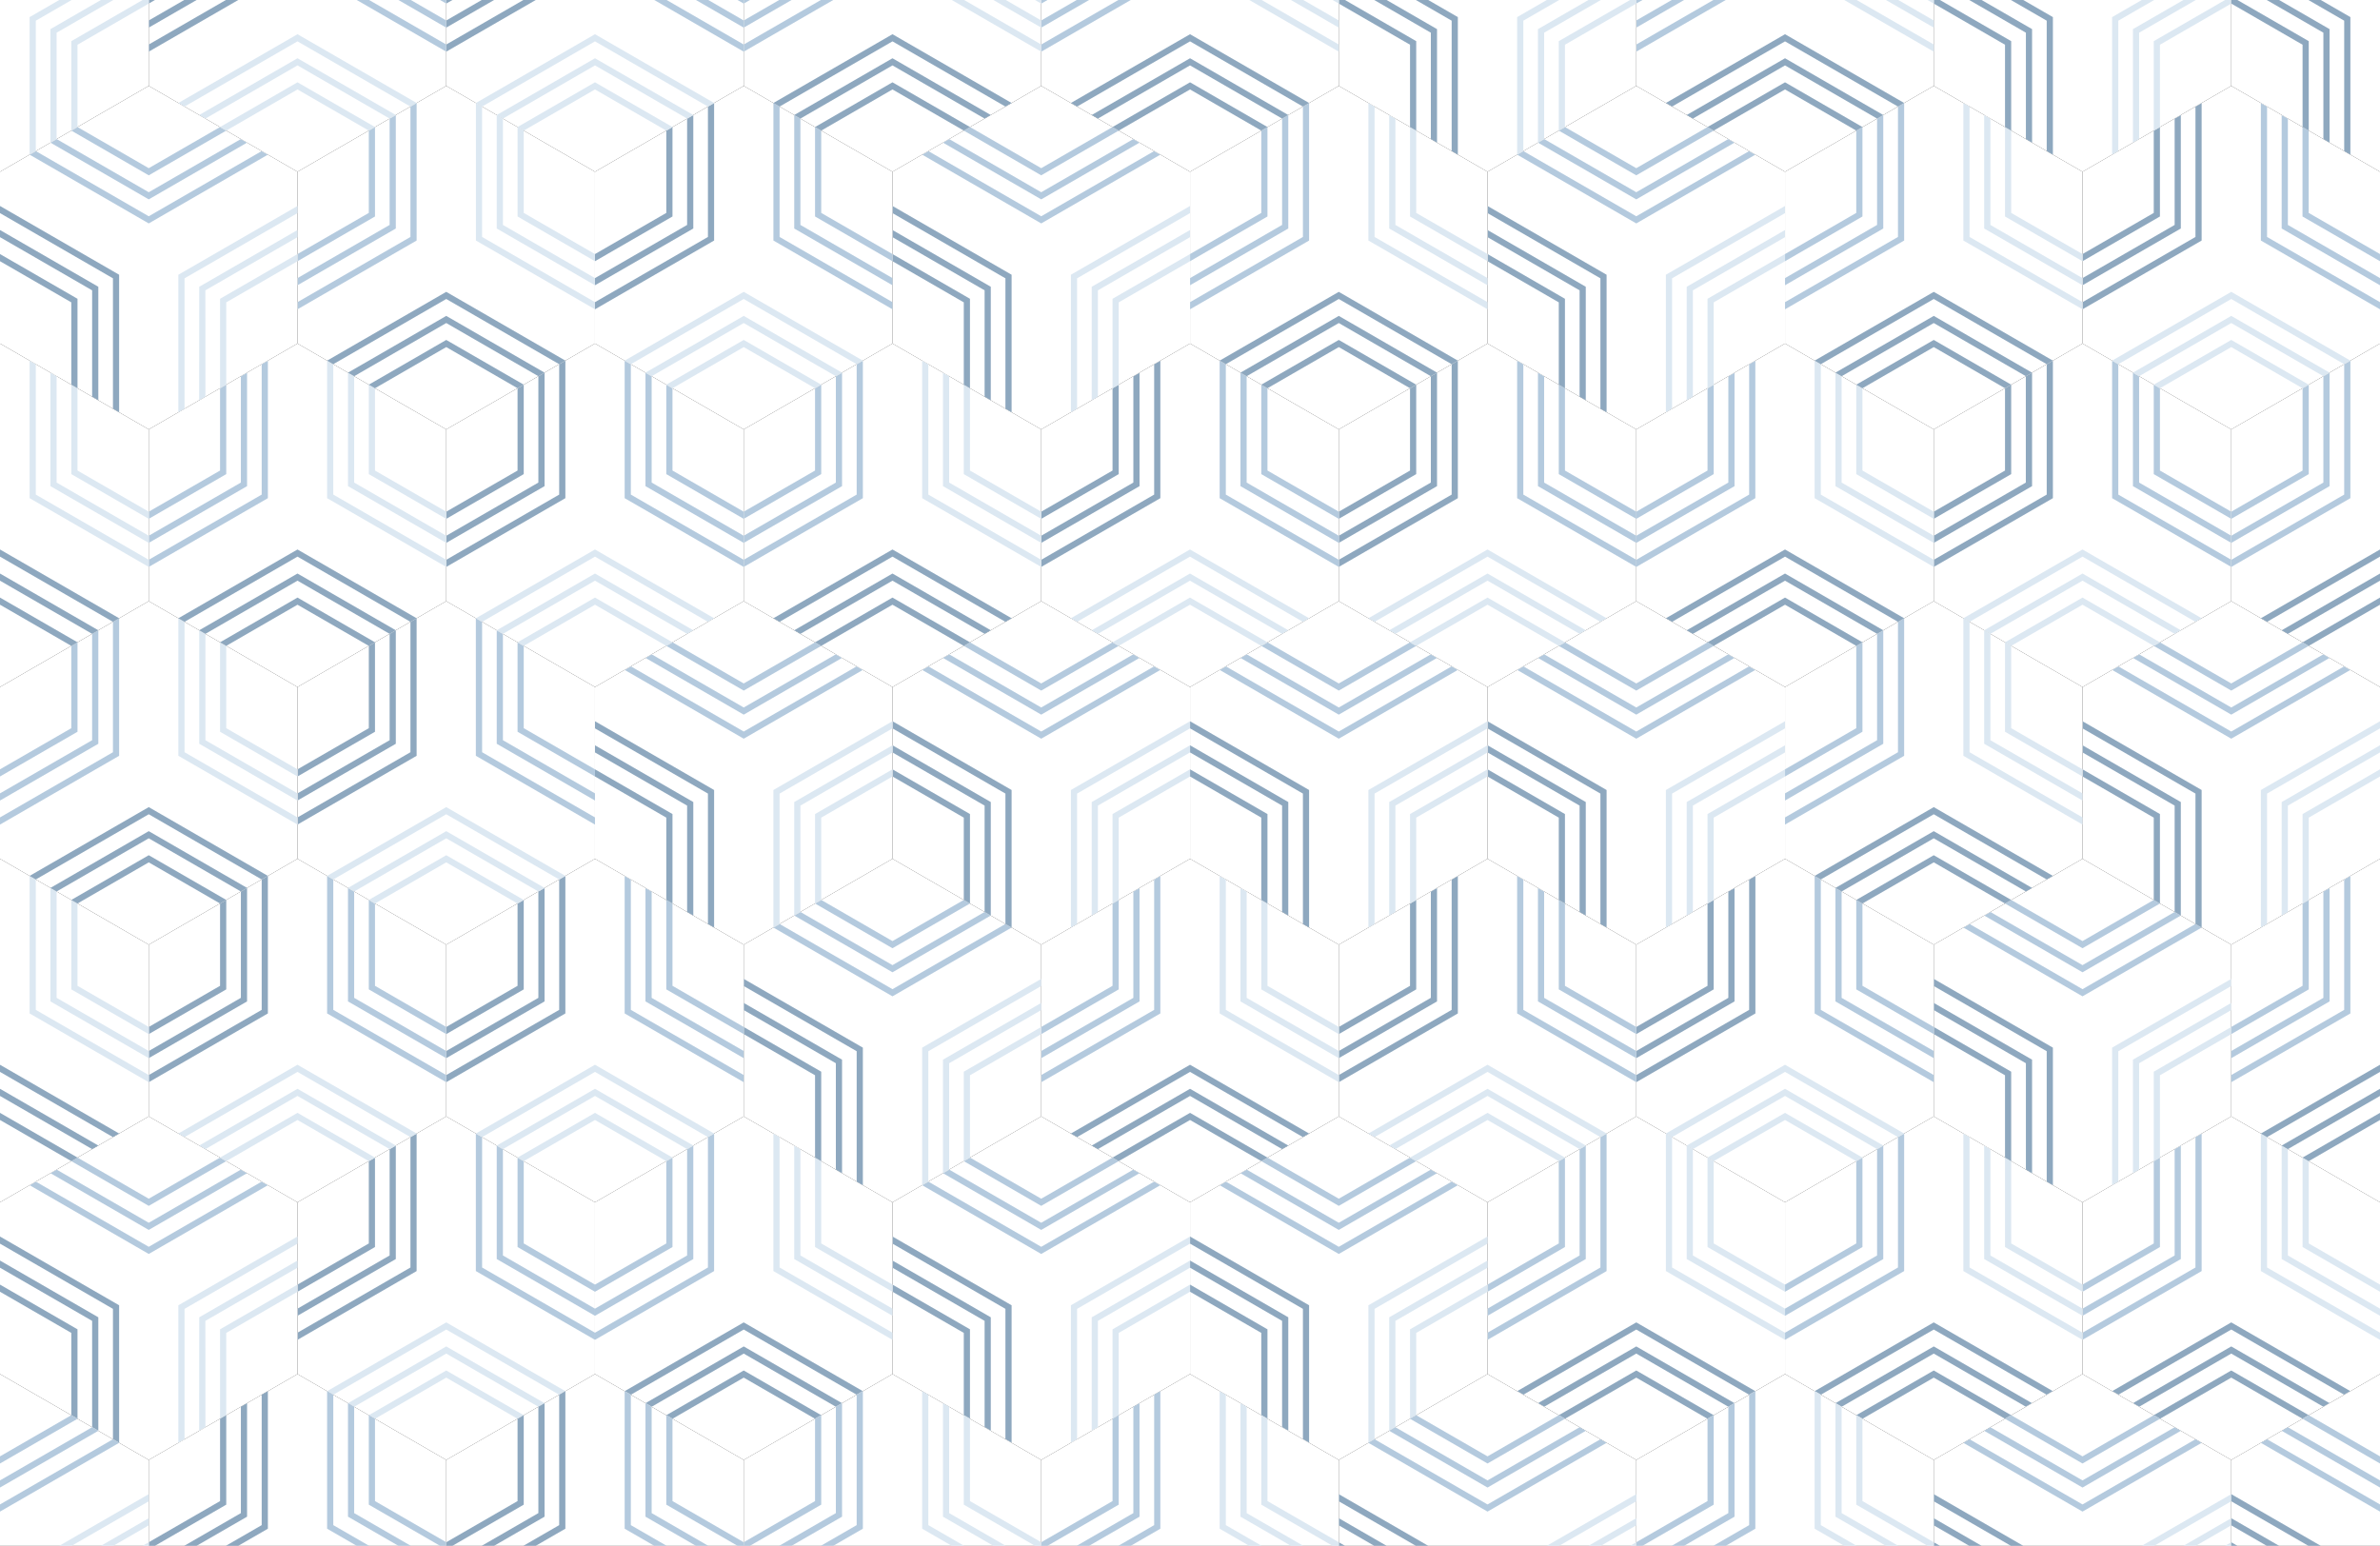 <?xml version="1.0" encoding="UTF-8"?><svg id="Layer_2" xmlns="http://www.w3.org/2000/svg" xmlns:xlink="http://www.w3.org/1999/xlink" viewBox="0 0 346.41 225"><rect x="0" y="0" width="346.41" height="225" fill="#333333" stroke="none"/><defs><style>.cls-1{fill:none;}.cls-2{clip-path:url(#clippath);}.cls-3{fill:#fff;}.cls-4{fill:#b4cade;}.cls-5{fill:#8ea8bf;}.cls-6{fill:#dce8f2;}</style><clipPath id="clippath"><rect class="cls-1" width="346.41" height="225"/></clipPath></defs><g id="tile"><g id="NewGroup"><g class="cls-2"><g><polygon class="cls-3" points="346.41 175 346.41 200 324.76 212.5 303.11 200 303.11 175 324.76 162.5 346.41 175"/><g><polygon class="cls-6" points="346.41 195.02 346.41 193.98 329.97 184.49 329.97 165.51 329.07 164.99 329.07 185.01 346.41 195.02"/><polygon class="cls-6" points="346.41 191.52 346.41 190.48 333 182.74 333 167.26 332.1 166.74 332.1 183.26 346.41 191.52"/><polygon class="cls-6" points="346.41 188.02 346.41 186.98 336.04 180.99 336.04 169.01 335.14 168.49 335.14 181.51 346.41 188.02"/><polygon class="cls-4" points="313.48 169.01 313.48 180.99 303.11 186.98 303.11 186.98 303.11 188.02 303.11 188.02 314.38 181.51 314.38 168.49 313.48 169.01"/><polygon class="cls-4" points="316.52 167.26 316.52 182.74 303.11 190.48 303.11 190.48 303.11 191.52 303.11 191.52 317.42 183.26 317.42 166.74 316.52 167.26"/><polygon class="cls-4" points="319.55 165.51 319.55 184.49 303.11 193.98 303.11 193.98 303.11 195.02 303.11 195.02 320.45 185.01 320.45 164.99 319.55 165.51"/><polygon class="cls-5" points="308.32 203.01 324.76 193.52 341.2 203.01 341.2 203.01 342.1 202.49 342.1 202.49 324.76 192.48 307.42 202.49 307.42 202.49 308.32 203.01 308.32 203.01"/><polygon class="cls-5" points="311.35 204.76 324.76 197.02 338.17 204.76 338.17 204.76 339.07 204.24 339.07 204.24 324.76 195.98 310.45 204.24 310.45 204.24 311.35 204.76 311.35 204.76"/><polygon class="cls-5" points="314.38 206.51 324.76 200.52 335.14 206.51 335.14 206.51 336.04 205.99 336.04 205.99 324.76 199.48 313.48 205.99 313.48 205.99 314.38 206.51 314.38 206.51"/></g></g><g><polygon class="cls-3" points="303.11 175 303.11 200 281.46 212.5 259.81 200 259.81 175 281.46 162.5 303.11 175"/><g><polygon class="cls-6" points="303.11 195.02 303.11 193.98 286.67 184.49 286.67 165.51 285.77 164.99 285.77 185.01 303.11 195.02"/><polygon class="cls-6" points="303.11 191.52 303.11 190.48 289.7 182.74 289.7 167.26 288.8 166.74 288.8 183.26 303.11 191.52"/><polygon class="cls-6" points="303.11 188.02 303.11 186.98 292.73 180.99 292.73 169.01 291.83 168.49 291.83 181.51 303.11 188.02"/><polygon class="cls-4" points="270.18 169.01 270.18 180.99 259.81 186.98 259.81 186.98 259.81 188.02 259.81 188.02 271.08 181.51 271.08 168.49 270.18 169.01"/><polygon class="cls-4" points="273.21 167.26 273.21 182.74 259.81 190.48 259.81 190.48 259.81 191.52 259.81 191.52 274.11 183.26 274.11 166.74 273.21 167.26"/><polygon class="cls-4" points="276.25 165.51 276.25 184.49 259.81 193.98 259.81 193.98 259.81 195.02 259.81 195.02 277.15 185.01 277.15 164.99 276.25 165.51"/><polygon class="cls-5" points="265.02 203.01 281.46 193.52 297.9 203.01 297.9 203.01 298.8 202.49 298.8 202.49 281.46 192.48 264.12 202.49 264.12 202.49 265.02 203.01 265.02 203.01"/><polygon class="cls-5" points="268.05 204.76 281.46 197.02 294.87 204.76 294.87 204.76 295.76 204.24 295.76 204.24 281.46 195.98 267.15 204.24 267.15 204.24 268.05 204.76 268.05 204.76"/><polygon class="cls-5" points="271.08 206.51 281.46 200.52 291.83 206.51 291.83 206.51 292.73 205.99 292.73 205.99 281.46 199.48 270.18 205.99 270.18 205.99 271.08 206.51 271.08 206.51"/></g></g><g><polygon class="cls-3" points="259.81 175 259.81 200 238.16 212.5 216.51 200 216.51 175 238.16 162.5 259.81 175"/><g><polygon class="cls-6" points="259.81 195.02 259.81 193.98 243.37 184.49 243.37 165.51 242.47 164.99 242.47 185.01 259.81 195.02"/><polygon class="cls-6" points="259.81 191.52 259.81 190.48 246.4 182.74 246.4 167.26 245.5 166.74 245.5 183.26 259.81 191.52"/><polygon class="cls-6" points="259.81 188.02 259.81 186.98 249.43 180.99 249.43 169.01 248.53 168.49 248.53 181.51 259.81 188.02"/><polygon class="cls-4" points="226.88 169.01 226.88 180.99 216.51 186.98 216.51 186.98 216.51 188.02 216.51 188.02 227.78 181.51 227.78 168.49 226.88 169.01"/><polygon class="cls-4" points="229.91 167.26 229.91 182.74 216.51 190.48 216.51 190.48 216.51 191.52 216.51 191.52 230.81 183.26 230.81 166.74 229.91 167.26"/><polygon class="cls-4" points="232.94 165.51 232.94 184.49 216.51 193.98 216.51 193.98 216.51 195.02 216.51 195.02 233.84 185.01 233.84 164.99 232.94 165.51"/><polygon class="cls-5" points="221.72 203.01 238.16 193.52 254.59 203.01 254.59 203.01 255.49 202.49 255.49 202.49 238.16 192.48 220.82 202.49 220.82 202.49 221.72 203.01 221.72 203.01"/><polygon class="cls-5" points="224.75 204.76 238.16 197.02 251.56 204.76 251.56 204.76 252.46 204.24 252.46 204.24 238.16 195.98 223.85 204.24 223.85 204.24 224.75 204.76 224.75 204.76"/><polygon class="cls-5" points="227.78 206.51 238.16 200.52 248.53 206.51 248.53 206.51 249.43 205.99 249.43 205.99 238.16 199.48 226.88 205.99 226.88 205.99 227.78 206.51 227.78 206.51"/></g></g><g><polygon class="cls-3" points="216.51 200 194.86 212.5 173.21 200 173.21 175 194.86 162.5 216.51 175 216.51 200"/><g><polygon class="cls-6" points="199.17 210.01 200.07 209.49 200.07 190.51 216.51 181.02 216.51 179.98 199.17 189.99 199.17 210.01"/><polygon class="cls-6" points="202.2 208.26 203.1 207.74 203.1 192.26 216.51 184.52 216.51 183.48 202.2 191.74 202.2 208.26"/><polygon class="cls-6" points="205.23 206.51 206.13 205.99 206.13 194.01 216.51 188.02 216.51 186.98 205.23 193.49 205.23 206.51"/><polygon class="cls-4" points="205.23 168.49 194.86 174.48 184.48 168.49 184.48 168.49 183.58 169.01 183.58 169.01 194.86 175.52 206.13 169.01 205.23 168.49"/><polygon class="cls-4" points="208.26 170.24 194.86 177.98 181.45 170.24 181.45 170.24 180.55 170.76 180.55 170.76 194.86 179.02 209.16 170.76 208.26 170.24"/><polygon class="cls-4" points="211.29 171.99 194.86 181.48 178.42 171.99 178.42 171.99 177.52 172.51 177.52 172.51 194.86 182.52 212.19 172.51 211.29 171.99"/><polygon class="cls-5" points="173.21 181.02 189.64 190.51 189.64 209.49 189.64 209.49 190.54 210.01 190.54 210.01 190.54 189.99 173.21 179.98 173.21 179.98 173.21 181.02 173.21 181.02"/><polygon class="cls-5" points="173.21 184.52 186.61 192.26 186.61 207.74 186.61 207.74 187.51 208.26 187.51 208.26 187.51 191.74 173.21 183.48 173.21 183.48 173.21 184.52 173.21 184.52"/><polygon class="cls-5" points="173.21 188.02 183.58 194.01 183.58 205.99 183.58 205.99 184.48 206.51 184.48 206.51 184.48 193.49 173.21 186.98 173.21 186.98 173.21 188.02 173.21 188.02"/></g></g><g><polygon class="cls-3" points="173.21 200 151.55 212.5 129.9 200 129.9 175 151.55 162.5 173.21 175 173.21 200"/><g><polygon class="cls-6" points="155.87 210.01 156.77 209.49 156.77 190.51 173.21 181.02 173.21 179.98 155.87 189.99 155.87 210.01"/><polygon class="cls-6" points="158.9 208.26 159.8 207.74 159.8 192.26 173.21 184.52 173.21 183.48 158.9 191.74 158.9 208.26"/><polygon class="cls-6" points="161.93 206.51 162.83 205.99 162.83 194.01 173.21 188.02 173.21 186.98 161.93 193.49 161.93 206.51"/><polygon class="cls-4" points="161.93 168.49 151.55 174.48 141.18 168.49 141.18 168.49 140.28 169.01 140.28 169.01 151.55 175.52 162.83 169.01 161.93 168.49"/><polygon class="cls-4" points="164.96 170.24 151.55 177.98 138.15 170.24 138.15 170.24 137.25 170.76 137.25 170.76 151.55 179.02 165.86 170.76 164.96 170.24"/><polygon class="cls-4" points="167.99 171.99 151.55 181.48 135.12 171.99 135.12 171.99 134.22 172.51 134.22 172.51 151.55 182.52 168.89 172.51 167.99 171.99"/><polygon class="cls-5" points="129.9 181.02 146.34 190.51 146.34 209.49 146.34 209.49 147.24 210.01 147.24 210.01 147.24 189.99 129.9 179.98 129.9 179.98 129.9 181.02 129.9 181.02"/><polygon class="cls-5" points="129.9 184.52 143.31 192.26 143.31 207.74 143.31 207.74 144.21 208.26 144.21 208.26 144.21 191.74 129.9 183.48 129.9 183.48 129.9 184.52 129.9 184.52"/><polygon class="cls-5" points="129.9 188.02 140.28 194.01 140.28 205.99 140.28 205.99 141.18 206.51 141.18 206.51 141.18 193.49 129.9 186.98 129.9 186.98 129.9 188.02 129.9 188.02"/></g></g><g><polygon class="cls-3" points="129.9 175 129.9 200 108.25 212.5 86.6 200 86.6 175 108.25 162.5 129.9 175"/><g><polygon class="cls-6" points="129.9 195.02 129.9 193.98 113.47 184.49 113.47 165.51 112.57 164.99 112.57 185.01 129.9 195.02"/><polygon class="cls-6" points="129.9 191.52 129.9 190.48 116.5 182.74 116.5 167.26 115.6 166.74 115.6 183.26 129.9 191.52"/><polygon class="cls-6" points="129.9 188.02 129.9 186.98 119.53 180.99 119.53 169.01 118.63 168.49 118.63 181.51 129.9 188.02"/><polygon class="cls-4" points="96.98 169.01 96.98 180.99 86.6 186.98 86.6 186.98 86.6 188.02 86.6 188.02 97.88 181.51 97.88 168.49 96.98 169.01"/><polygon class="cls-4" points="100.01 167.26 100.01 182.74 86.6 190.48 86.6 190.48 86.6 191.52 86.6 191.52 100.91 183.26 100.91 166.74 100.01 167.26"/><polygon class="cls-4" points="103.04 165.51 103.04 184.49 86.6 193.98 86.6 193.98 86.6 195.02 86.6 195.02 103.94 185.01 103.94 164.99 103.04 165.51"/><polygon class="cls-5" points="91.82 203.01 108.25 193.52 124.69 203.01 124.69 203.01 125.59 202.49 125.59 202.49 108.25 192.48 90.92 202.49 90.92 202.49 91.82 203.01 91.82 203.01"/><polygon class="cls-5" points="94.85 204.76 108.25 197.02 121.66 204.76 121.66 204.76 122.56 204.24 122.56 204.24 108.25 195.98 93.95 204.24 93.95 204.24 94.85 204.76 94.85 204.76"/><polygon class="cls-5" points="97.88 206.51 108.25 200.52 118.63 206.51 118.63 206.51 119.53 205.99 119.53 205.99 108.25 199.48 96.98 205.99 96.98 205.99 97.88 206.51 97.88 206.51"/></g></g><g><polygon class="cls-3" points="64.95 212.5 43.3 200 43.3 175 64.95 162.5 86.6 175 86.6 200 64.95 212.5"/><g><polygon class="cls-6" points="47.61 202.49 48.51 203.01 64.95 193.52 81.39 203.01 82.29 202.49 64.95 192.48 47.61 202.49"/><polygon class="cls-6" points="50.65 204.24 51.55 204.76 64.95 197.02 78.36 204.76 79.26 204.24 64.95 195.98 50.65 204.24"/><polygon class="cls-6" points="53.68 205.99 54.58 206.51 64.95 200.52 75.33 206.51 76.23 205.99 64.95 199.48 53.68 205.99"/><polygon class="cls-4" points="86.6 186.98 76.23 180.99 76.23 169.01 76.23 169.01 75.33 168.49 75.33 168.49 75.33 181.51 86.6 188.02 86.6 186.98"/><polygon class="cls-4" points="86.6 190.48 73.2 182.74 73.2 167.26 73.2 167.26 72.3 166.74 72.3 166.74 72.3 183.26 86.6 191.52 86.6 190.48"/><polygon class="cls-4" points="86.6 193.98 70.17 184.49 70.17 165.51 70.17 165.51 69.27 164.99 69.26 164.99 69.26 185.01 86.6 195.02 86.6 193.98"/><polygon class="cls-5" points="59.74 165.51 59.74 184.49 43.3 193.98 43.3 193.98 43.3 195.02 43.3 195.02 60.64 185.01 60.64 164.99 60.64 164.99 59.74 165.51 59.74 165.51"/><polygon class="cls-5" points="56.71 167.26 56.71 182.74 43.3 190.48 43.3 190.48 43.3 191.52 43.3 191.52 57.61 183.26 57.61 166.74 57.61 166.74 56.71 167.26 56.71 167.26"/><polygon class="cls-5" points="53.68 169.01 53.68 180.99 43.3 186.98 43.3 186.98 43.3 188.02 43.3 188.02 54.58 181.51 54.58 168.49 54.58 168.49 53.68 169.01 53.68 169.01"/></g></g><g><polygon class="cls-3" points="43.3 200 21.65 212.5 0 200 0 175 21.65 162.5 43.3 175 43.3 200"/><g><polygon class="cls-6" points="25.96 210.01 26.86 209.49 26.86 190.51 43.3 181.02 43.3 179.98 25.96 189.99 25.96 210.01"/><polygon class="cls-6" points="28.99 208.26 29.9 207.74 29.89 192.26 43.3 184.52 43.3 183.48 29 191.74 28.99 208.26"/><polygon class="cls-6" points="32.03 206.51 32.93 205.99 32.93 194.01 43.3 188.02 43.3 186.98 32.03 193.49 32.03 206.51"/><polygon class="cls-4" points="32.03 168.49 21.65 174.48 11.28 168.49 11.28 168.49 10.38 169.01 10.38 169.01 21.65 175.52 32.93 169.01 32.03 168.49"/><polygon class="cls-4" points="35.06 170.24 21.65 177.98 8.24 170.24 8.24 170.24 7.34 170.76 7.34 170.76 21.65 179.02 35.96 170.76 35.06 170.24"/><polygon class="cls-4" points="38.09 171.99 21.65 181.48 5.21 171.99 5.21 171.99 4.31 172.51 4.31 172.51 21.65 182.52 38.99 172.51 38.09 171.99"/><polygon class="cls-5" points="0 181.02 16.44 190.51 16.44 209.49 16.44 209.49 17.34 210.01 17.34 210.01 17.34 189.99 0 179.98 0 179.98 0 181.02 0 181.02"/><polygon class="cls-5" points="0 184.52 13.41 192.26 13.41 207.74 13.41 207.74 14.31 208.26 14.31 208.26 14.31 191.74 0 183.48 0 183.48 0 184.52 0 184.52"/><polygon class="cls-5" points="0 188.02 10.38 194.01 10.38 205.99 10.38 205.99 11.28 206.51 11.28 206.51 11.28 193.49 0 186.98 0 186.98 0 188.02 0 188.02"/></g></g><g><polygon class="cls-3" points="324.76 162.5 303.11 175 281.46 162.5 281.46 137.5 303.11 125 324.76 137.5 324.76 162.5"/><g><polygon class="cls-6" points="307.42 172.51 308.32 171.99 308.32 153.01 324.76 143.52 324.76 142.48 307.42 152.49 307.42 172.51"/><polygon class="cls-6" points="310.45 170.76 311.35 170.24 311.35 154.76 324.76 147.02 324.76 145.98 310.45 154.24 310.45 170.76"/><polygon class="cls-6" points="313.48 169.01 314.38 168.49 314.38 156.51 324.76 150.52 324.76 149.48 313.48 155.99 313.48 169.01"/><polygon class="cls-4" points="313.48 130.99 303.11 136.98 292.73 130.99 292.73 130.99 291.83 131.51 291.83 131.51 303.11 138.02 314.38 131.51 313.48 130.99"/><polygon class="cls-4" points="316.52 132.74 303.11 140.48 289.7 132.74 289.7 132.74 288.8 133.26 288.8 133.26 303.11 141.52 317.42 133.26 316.52 132.74"/><polygon class="cls-4" points="319.55 134.49 303.11 143.98 286.67 134.49 286.67 134.49 285.77 135.01 285.77 135.01 303.11 145.02 320.45 135.01 319.55 134.49"/><polygon class="cls-5" points="281.46 143.52 297.9 153.01 297.9 171.99 297.9 171.99 298.8 172.51 298.8 172.51 298.8 152.49 281.46 142.48 281.46 142.48 281.46 143.52 281.46 143.52"/><polygon class="cls-5" points="281.46 147.02 294.87 154.76 294.87 170.24 294.87 170.24 295.76 170.76 295.77 170.76 295.77 154.24 281.46 145.98 281.46 145.98 281.46 147.02 281.46 147.02"/><polygon class="cls-5" points="281.46 150.52 291.83 156.51 291.83 168.49 291.83 168.49 292.73 169.01 292.73 169.01 292.73 155.99 281.46 149.48 281.46 149.48 281.46 150.52 281.46 150.52"/></g></g><g><polygon class="cls-3" points="259.81 175 238.16 162.5 238.16 137.5 259.81 125 281.46 137.5 281.46 162.5 259.81 175"/><g><polygon class="cls-6" points="242.47 164.99 243.37 165.51 259.81 156.02 276.25 165.51 277.15 164.99 259.81 154.98 242.47 164.99"/><polygon class="cls-6" points="245.5 166.74 246.4 167.26 259.81 159.52 273.21 167.26 274.11 166.74 259.81 158.48 245.5 166.74"/><polygon class="cls-6" points="248.53 168.49 249.43 169.01 259.81 163.02 270.18 169.01 271.08 168.49 259.81 161.98 248.53 168.49"/><polygon class="cls-4" points="281.46 149.48 271.08 143.49 271.08 131.51 271.08 131.51 270.18 130.99 270.18 130.99 270.18 144.01 281.46 150.52 281.46 149.48"/><polygon class="cls-4" points="281.46 152.98 268.05 145.24 268.05 129.76 268.05 129.76 267.15 129.24 267.15 129.24 267.15 145.76 281.46 154.02 281.46 152.98"/><polygon class="cls-4" points="281.46 156.48 265.02 146.99 265.02 128.01 265.02 128.01 264.12 127.49 264.12 127.49 264.12 147.51 281.46 157.52 281.46 156.48"/><polygon class="cls-5" points="254.59 128.01 254.59 146.99 238.16 156.48 238.16 156.48 238.16 157.52 238.16 157.52 255.5 147.51 255.5 127.49 255.49 127.49 254.59 128.01 254.59 128.01"/><polygon class="cls-5" points="251.56 129.76 251.56 145.24 238.16 152.98 238.16 152.98 238.16 154.02 238.16 154.02 252.46 145.76 252.46 129.24 252.46 129.24 251.56 129.76 251.56 129.76"/><polygon class="cls-5" points="248.53 131.51 248.53 143.49 238.16 149.48 238.16 149.48 238.16 150.52 238.16 150.52 249.43 144.01 249.43 130.99 249.43 130.99 248.53 131.51 248.53 131.51"/></g></g><g><polygon class="cls-3" points="216.51 175 194.86 162.5 194.86 137.5 216.51 125 238.16 137.5 238.16 162.5 216.51 175"/><g><polygon class="cls-6" points="199.17 164.99 200.07 165.51 216.51 156.02 232.94 165.51 233.84 164.99 216.51 154.98 199.17 164.99"/><polygon class="cls-6" points="202.2 166.74 203.1 167.26 216.51 159.52 229.91 167.26 230.81 166.74 216.51 158.48 202.2 166.74"/><polygon class="cls-6" points="205.23 168.49 206.13 169.01 216.51 163.02 226.88 169.01 227.78 168.49 216.51 161.98 205.23 168.49"/><polygon class="cls-4" points="238.16 149.48 227.78 143.49 227.78 131.51 227.78 131.51 226.88 130.99 226.88 130.99 226.88 144.01 238.16 150.52 238.16 149.48"/><polygon class="cls-4" points="238.16 152.98 224.75 145.24 224.75 129.76 224.75 129.76 223.85 129.24 223.85 129.24 223.85 145.76 238.16 154.02 238.16 152.98"/><polygon class="cls-4" points="238.16 156.48 221.72 146.99 221.72 128.01 221.72 128.01 220.82 127.49 220.82 127.49 220.82 147.51 238.16 157.52 238.16 156.48"/><polygon class="cls-5" points="211.29 128.01 211.29 146.99 194.86 156.48 194.86 156.48 194.86 157.52 194.86 157.52 212.19 147.51 212.19 127.49 212.19 127.49 211.29 128.01 211.29 128.01"/><polygon class="cls-5" points="208.26 129.76 208.26 145.24 194.86 152.98 194.86 152.98 194.86 154.02 194.86 154.02 209.16 145.76 209.16 129.24 209.16 129.24 208.26 129.76 208.26 129.76"/><polygon class="cls-5" points="205.23 131.51 205.23 143.49 194.86 149.48 194.86 149.48 194.86 150.52 194.86 150.52 206.13 144.01 206.13 130.99 206.13 130.99 205.23 131.51 205.23 131.51"/></g></g><g><polygon class="cls-3" points="194.86 137.5 194.86 162.5 173.21 175 151.55 162.5 151.55 137.5 173.21 125 194.86 137.5"/><g><polygon class="cls-6" points="194.86 157.52 194.86 156.48 178.42 146.99 178.42 128.01 177.52 127.49 177.52 147.51 194.86 157.52"/><polygon class="cls-6" points="194.86 154.02 194.86 152.98 181.45 145.24 181.45 129.76 180.55 129.24 180.55 145.76 194.86 154.02"/><polygon class="cls-6" points="194.86 150.52 194.86 149.48 184.48 143.49 184.48 131.51 183.58 130.99 183.58 144.01 194.86 150.52"/><polygon class="cls-4" points="161.93 131.51 161.93 143.49 151.55 149.48 151.55 149.48 151.55 150.52 151.56 150.52 162.83 144.01 162.83 130.99 161.93 131.51"/><polygon class="cls-4" points="164.96 129.76 164.96 145.24 151.55 152.98 151.55 152.98 151.55 154.02 151.55 154.02 165.86 145.76 165.86 129.24 164.96 129.76"/><polygon class="cls-4" points="167.99 128.01 167.99 146.99 151.55 156.48 151.55 156.48 151.55 157.52 151.56 157.52 168.89 147.51 168.89 127.49 167.99 128.01"/><polygon class="cls-5" points="156.77 165.51 173.21 156.02 189.64 165.51 189.64 165.51 190.54 164.99 190.54 164.99 173.21 154.98 155.87 164.99 155.87 164.99 156.77 165.51 156.77 165.51"/><polygon class="cls-5" points="159.8 167.26 173.21 159.52 186.61 167.26 186.61 167.26 187.51 166.74 187.51 166.74 173.21 158.48 158.9 166.74 158.9 166.74 159.8 167.26 159.8 167.26"/><polygon class="cls-5" points="162.83 169.01 173.21 163.02 183.58 169.01 183.58 169.01 184.48 168.49 184.48 168.49 173.21 161.98 161.93 168.49 161.93 168.49 162.83 169.01 162.83 169.01"/></g></g><g><polygon class="cls-3" points="151.55 162.5 129.9 175 108.25 162.5 108.25 137.5 129.9 125 151.55 137.5 151.55 162.5"/><g><polygon class="cls-6" points="134.22 172.51 135.12 171.99 135.12 153.01 151.55 143.52 151.55 142.48 134.22 152.49 134.22 172.51"/><polygon class="cls-6" points="137.25 170.76 138.15 170.24 138.15 154.76 151.55 147.02 151.55 145.98 137.25 154.24 137.25 170.76"/><polygon class="cls-6" points="140.28 169.01 141.18 168.49 141.18 156.51 151.55 150.52 151.55 149.48 140.28 155.99 140.28 169.01"/><polygon class="cls-4" points="140.28 130.99 129.9 136.98 119.53 130.99 119.53 130.99 118.63 131.51 118.63 131.51 129.9 138.02 141.18 131.51 140.28 130.99"/><polygon class="cls-4" points="143.31 132.74 129.9 140.48 116.5 132.74 116.5 132.74 115.6 133.26 115.6 133.26 129.9 141.52 144.21 133.26 143.31 132.74"/><polygon class="cls-4" points="146.34 134.49 129.9 143.98 113.47 134.49 113.47 134.49 112.57 135.01 112.57 135.01 129.9 145.02 147.24 135.01 146.34 134.49"/><polygon class="cls-5" points="108.25 143.52 124.69 153.01 124.69 171.99 124.69 171.99 125.59 172.51 125.59 172.51 125.59 152.49 108.25 142.48 108.25 142.48 108.25 143.52 108.25 143.52"/><polygon class="cls-5" points="108.25 147.02 121.66 154.76 121.66 170.24 121.66 170.24 122.56 170.76 122.56 170.76 122.56 154.24 108.25 145.98 108.25 145.98 108.25 147.02 108.25 147.02"/><polygon class="cls-5" points="108.25 150.52 118.63 156.51 118.63 168.49 118.63 168.49 119.53 169.01 119.53 169.01 119.53 155.99 108.25 149.48 108.25 149.48 108.25 150.52 108.25 150.52"/></g></g><g><polygon class="cls-3" points="86.6 175 64.95 162.5 64.95 137.5 86.6 125 108.25 137.5 108.25 162.5 86.6 175"/><g><polygon class="cls-6" points="69.27 164.99 70.17 165.51 86.6 156.02 103.04 165.51 103.94 164.99 86.6 154.98 69.27 164.99"/><polygon class="cls-6" points="72.3 166.74 73.2 167.26 86.6 159.52 100.01 167.26 100.91 166.74 86.6 158.48 72.3 166.74"/><polygon class="cls-6" points="75.33 168.49 76.23 169.01 86.6 163.02 96.98 169.01 97.88 168.49 86.6 161.98 75.33 168.49"/><polygon class="cls-4" points="108.25 149.48 97.88 143.49 97.88 131.51 97.88 131.51 96.98 130.99 96.98 130.99 96.98 144.01 108.25 150.52 108.25 149.48"/><polygon class="cls-4" points="108.25 152.98 94.85 145.24 94.85 129.76 94.85 129.76 93.95 129.24 93.95 129.24 93.95 145.76 108.25 154.02 108.25 152.98"/><polygon class="cls-4" points="108.25 156.48 91.82 146.99 91.82 128.01 91.82 128.01 90.92 127.49 90.92 127.49 90.92 147.51 108.25 157.52 108.25 156.48"/><polygon class="cls-5" points="81.39 128.01 81.39 146.99 64.95 156.48 64.95 156.48 64.95 157.52 64.95 157.52 82.29 147.51 82.29 127.49 82.29 127.49 81.39 128.01 81.39 128.01"/><polygon class="cls-5" points="78.36 129.76 78.36 145.24 64.95 152.98 64.95 152.98 64.95 154.02 64.95 154.02 79.26 145.76 79.26 129.24 79.26 129.24 78.36 129.76 78.36 129.76"/><polygon class="cls-5" points="75.33 131.51 75.33 143.49 64.95 149.48 64.95 149.48 64.95 150.52 64.95 150.52 76.23 144.01 76.23 130.99 76.23 130.99 75.33 131.51 75.33 131.51"/></g></g><g><polygon class="cls-3" points="43.3 175 21.65 162.5 21.65 137.5 43.3 125 64.95 137.5 64.95 162.5 43.3 175"/><g><polygon class="cls-6" points="25.96 164.99 26.86 165.51 43.3 156.02 59.74 165.51 60.64 164.99 43.3 154.98 25.96 164.99"/><polygon class="cls-6" points="28.99 166.74 29.9 167.26 43.3 159.52 56.71 167.26 57.61 166.74 43.3 158.48 28.99 166.74"/><polygon class="cls-6" points="32.03 168.49 32.93 169.01 43.3 163.02 53.68 169.01 54.58 168.49 43.3 161.98 32.03 168.49"/><polygon class="cls-4" points="64.95 149.48 54.58 143.49 54.58 131.51 54.58 131.51 53.68 130.99 53.68 130.99 53.68 144.01 64.95 150.52 64.95 149.48"/><polygon class="cls-4" points="64.95 152.98 51.55 145.24 51.55 129.76 51.55 129.76 50.65 129.24 50.65 129.24 50.65 145.76 64.95 154.02 64.95 152.98"/><polygon class="cls-4" points="64.95 156.48 48.51 146.99 48.51 128.01 48.51 128.01 47.61 127.49 47.61 127.49 47.61 147.51 64.95 157.52 64.95 156.48"/><polygon class="cls-5" points="38.09 128.01 38.09 146.99 21.65 156.48 21.65 156.48 21.65 157.52 21.65 157.52 38.99 147.51 38.99 127.49 38.99 127.49 38.09 128.01 38.09 128.01"/><polygon class="cls-5" points="35.06 129.76 35.06 145.24 21.65 152.98 21.65 152.98 21.65 154.02 21.65 154.02 35.96 145.76 35.96 129.24 35.96 129.24 35.06 129.76 35.06 129.76"/><polygon class="cls-5" points="32.03 131.51 32.03 143.49 21.65 149.48 21.65 149.48 21.65 150.52 21.65 150.52 32.93 144.01 32.93 130.99 32.93 130.99 32.03 131.51 32.03 131.51"/></g></g><g><polygon class="cls-3" points="368.06 137.5 368.06 162.5 346.41 175 324.76 162.5 324.76 137.5 346.41 125 368.06 137.5"/><g><polygon class="cls-4" points="335.14 131.51 335.14 143.49 324.76 149.48 324.76 149.48 324.76 150.52 324.76 150.52 336.04 144.01 336.04 130.99 335.14 131.51"/><polygon class="cls-4" points="338.17 129.76 338.17 145.24 324.76 152.98 324.76 152.98 324.76 154.02 324.76 154.02 339.07 145.76 339.07 129.24 338.17 129.76"/><polygon class="cls-4" points="341.2 128.01 341.2 146.99 324.76 156.48 324.76 156.48 324.76 157.52 324.76 157.52 342.1 147.51 342.1 127.49 341.2 128.01"/><polygon class="cls-5" points="329.97 165.51 346.41 156.02 362.85 165.51 362.85 165.51 363.75 164.99 363.75 164.99 346.41 154.98 329.07 164.99 329.07 164.99 329.97 165.51 329.97 165.51"/><polygon class="cls-5" points="333 167.26 346.41 159.52 359.82 167.26 359.82 167.26 360.72 166.74 360.72 166.74 346.41 158.48 332.1 166.74 332.1 166.74 333 167.26 333 167.26"/><polygon class="cls-5" points="336.04 169.01 346.41 163.02 356.79 169.01 356.79 169.01 357.69 168.49 357.69 168.49 346.41 161.98 335.14 168.49 335.14 168.49 336.04 169.01 336.04 169.01"/></g></g><g><polygon class="cls-3" points="21.65 137.5 21.65 162.5 0 175 -21.65 162.5 -21.65 137.5 0 125 21.65 137.5"/><g><polygon class="cls-6" points="21.65 157.52 21.65 156.48 5.21 146.99 5.21 128.01 4.31 127.49 4.31 147.51 21.65 157.52"/><polygon class="cls-6" points="21.65 154.02 21.65 152.98 8.24 145.24 8.24 129.76 7.34 129.24 7.34 145.76 21.65 154.02"/><polygon class="cls-6" points="21.65 150.52 21.65 149.48 11.28 143.49 11.28 131.51 10.38 130.99 10.38 144.01 21.65 150.52"/><polygon class="cls-5" points="-16.44 165.51 0 156.02 16.44 165.51 16.44 165.51 17.34 164.99 17.34 164.99 0 154.98 -17.34 164.99 -17.34 164.99 -16.44 165.51 -16.44 165.51"/><polygon class="cls-5" points="-13.41 167.26 0 159.52 13.41 167.26 13.41 167.26 14.31 166.74 14.31 166.74 0 158.48 -14.31 166.74 -14.31 166.74 -13.41 167.26 -13.41 167.26"/><polygon class="cls-5" points="-10.38 169.01 0 163.02 10.38 169.01 10.38 169.01 11.28 168.49 11.28 168.49 0 161.98 -11.28 168.49 -11.28 168.49 -10.38 169.01 -10.38 169.01"/></g></g><g><polygon class="cls-3" points="346.41 125 324.76 137.5 303.11 125 303.11 100 324.76 87.5 346.41 100 346.41 125"/><g><polygon class="cls-6" points="329.07 135.01 329.97 134.49 329.97 115.51 346.41 106.02 346.41 104.98 329.07 114.99 329.07 135.01"/><polygon class="cls-6" points="332.1 133.26 333 132.74 333 117.26 346.41 109.52 346.41 108.48 332.1 116.74 332.1 133.26"/><polygon class="cls-6" points="335.14 131.51 336.04 130.99 336.04 119.01 346.41 113.02 346.41 111.98 335.14 118.49 335.14 131.51"/><polygon class="cls-4" points="335.14 93.49 324.76 99.48 314.38 93.49 314.38 93.49 313.48 94.01 313.48 94.01 324.76 100.52 336.04 94.01 335.14 93.49"/><polygon class="cls-4" points="338.17 95.24 324.76 102.98 311.35 95.24 311.35 95.24 310.45 95.76 310.45 95.76 324.76 104.02 339.07 95.76 338.17 95.24"/><polygon class="cls-4" points="341.2 96.99 324.76 106.48 308.32 96.99 308.32 96.99 307.42 97.51 307.42 97.51 324.76 107.52 342.1 97.51 341.2 96.99"/><polygon class="cls-5" points="303.11 106.02 319.55 115.51 319.55 134.49 319.55 134.49 320.45 135.01 320.45 135.01 320.45 114.99 303.11 104.98 303.11 104.98 303.11 106.02 303.11 106.02"/><polygon class="cls-5" points="303.11 109.52 316.52 117.26 316.52 132.74 316.52 132.74 317.42 133.26 317.42 133.26 317.42 116.74 303.11 108.48 303.11 108.48 303.11 109.52 303.11 109.52"/><polygon class="cls-5" points="303.11 113.02 313.48 119.01 313.48 130.99 313.48 130.99 314.38 131.51 314.38 131.51 314.38 118.49 303.11 111.98 303.11 111.98 303.11 113.02 303.11 113.02"/></g></g><g><polygon class="cls-3" points="303.11 100 303.11 125 281.46 137.5 259.81 125 259.81 100 281.46 87.5 303.11 100"/><g><polygon class="cls-6" points="303.11 120.02 303.11 118.98 286.67 109.49 286.67 90.51 285.77 89.99 285.77 110.01 303.11 120.02"/><polygon class="cls-6" points="303.11 116.52 303.11 115.48 289.7 107.74 289.7 92.26 288.8 91.74 288.8 108.26 303.11 116.52"/><polygon class="cls-6" points="303.11 113.02 303.11 111.98 292.73 105.99 292.73 94.01 291.83 93.49 291.83 106.51 303.11 113.02"/><polygon class="cls-4" points="270.18 94.01 270.18 105.99 259.81 111.98 259.81 111.98 259.81 113.02 259.81 113.02 271.08 106.51 271.08 93.49 270.18 94.01"/><polygon class="cls-4" points="273.21 92.26 273.21 107.74 259.81 115.48 259.81 115.48 259.81 116.52 259.81 116.52 274.11 108.26 274.11 91.74 273.21 92.26"/><polygon class="cls-4" points="276.25 90.51 276.25 109.49 259.81 118.98 259.81 118.98 259.81 120.02 259.81 120.02 277.15 110.01 277.15 89.99 276.25 90.51"/><polygon class="cls-5" points="265.02 128.01 281.46 118.52 297.9 128.01 297.9 128.01 298.8 127.49 298.8 127.49 281.46 117.48 264.12 127.49 264.12 127.49 265.02 128.01 265.02 128.01"/><polygon class="cls-5" points="268.05 129.76 281.46 122.02 294.87 129.76 294.87 129.76 295.76 129.24 295.76 129.24 281.46 120.98 267.15 129.24 267.15 129.24 268.05 129.76 268.05 129.76"/><polygon class="cls-5" points="271.08 131.51 281.46 125.52 291.83 131.51 291.83 131.51 292.73 130.99 292.73 130.99 281.46 124.48 270.18 130.99 270.18 130.99 271.08 131.51 271.08 131.51"/></g></g><g><polygon class="cls-3" points="259.81 125 238.16 137.5 216.51 125 216.51 100 238.16 87.5 259.81 100 259.81 125"/><g><polygon class="cls-6" points="242.47 135.01 243.37 134.49 243.37 115.51 259.81 106.02 259.81 104.98 242.47 114.99 242.47 135.01"/><polygon class="cls-6" points="245.5 133.26 246.4 132.74 246.4 117.26 259.81 109.52 259.81 108.48 245.5 116.74 245.5 133.26"/><polygon class="cls-6" points="248.53 131.51 249.43 130.99 249.43 119.01 259.81 113.02 259.81 111.98 248.53 118.49 248.53 131.51"/><polygon class="cls-4" points="248.53 93.49 238.16 99.48 227.78 93.49 227.78 93.49 226.88 94.01 226.88 94.01 238.16 100.52 249.43 94.01 248.53 93.49"/><polygon class="cls-4" points="251.56 95.24 238.16 102.98 224.75 95.24 224.75 95.24 223.85 95.76 223.85 95.76 238.16 104.02 252.46 95.76 251.56 95.24"/><polygon class="cls-4" points="254.59 96.99 238.16 106.48 221.72 96.99 221.72 96.99 220.82 97.51 220.82 97.51 238.16 107.52 255.49 97.51 254.59 96.99"/><polygon class="cls-5" points="216.51 106.02 232.94 115.51 232.94 134.49 232.94 134.49 233.84 135.01 233.84 135.01 233.84 114.99 216.51 104.98 216.51 104.98 216.51 106.02 216.51 106.02"/><polygon class="cls-5" points="216.51 109.52 229.91 117.26 229.91 132.74 229.91 132.74 230.81 133.26 230.81 133.26 230.81 116.74 216.51 108.48 216.51 108.48 216.51 109.52 216.51 109.52"/><polygon class="cls-5" points="216.51 113.02 226.88 119.01 226.88 130.99 226.88 130.99 227.78 131.51 227.78 131.51 227.78 118.49 216.51 111.98 216.51 111.98 216.51 113.02 216.51 113.02"/></g></g><g><polygon class="cls-3" points="216.51 125 194.86 137.5 173.21 125 173.21 100 194.86 87.5 216.51 100 216.51 125"/><g><polygon class="cls-6" points="199.17 135.01 200.07 134.49 200.07 115.51 216.51 106.02 216.51 104.98 199.17 114.99 199.17 135.01"/><polygon class="cls-6" points="202.2 133.26 203.1 132.74 203.1 117.26 216.51 109.52 216.51 108.48 202.2 116.74 202.2 133.26"/><polygon class="cls-6" points="205.23 131.51 206.13 130.99 206.13 119.01 216.51 113.02 216.51 111.98 205.23 118.49 205.23 131.51"/><polygon class="cls-4" points="205.23 93.49 194.86 99.48 184.48 93.49 184.48 93.49 183.58 94.01 183.58 94.01 194.86 100.52 206.13 94.01 205.23 93.49"/><polygon class="cls-4" points="208.26 95.24 194.86 102.98 181.45 95.24 181.45 95.24 180.55 95.76 180.55 95.76 194.86 104.02 209.16 95.76 208.26 95.24"/><polygon class="cls-4" points="211.29 96.99 194.86 106.48 178.42 96.99 178.42 96.99 177.52 97.51 177.52 97.51 194.86 107.52 212.19 97.51 211.29 96.99"/><polygon class="cls-5" points="173.21 106.02 189.64 115.51 189.64 134.49 189.64 134.49 190.54 135.01 190.54 135.01 190.54 114.99 173.21 104.98 173.21 104.98 173.21 106.02 173.21 106.02"/><polygon class="cls-5" points="173.21 109.52 186.61 117.26 186.61 132.74 186.61 132.74 187.51 133.26 187.51 133.26 187.51 116.74 173.21 108.48 173.21 108.48 173.21 109.52 173.21 109.52"/><polygon class="cls-5" points="173.21 113.02 183.58 119.01 183.58 130.99 183.58 130.99 184.48 131.51 184.48 131.51 184.48 118.49 173.21 111.98 173.21 111.98 173.21 113.02 173.21 113.02"/></g></g><g><polygon class="cls-3" points="173.21 125 151.55 137.5 129.9 125 129.9 100 151.55 87.5 173.21 100 173.21 125"/><g><polygon class="cls-6" points="155.87 135.01 156.77 134.49 156.77 115.51 173.21 106.02 173.21 104.98 155.87 114.99 155.87 135.01"/><polygon class="cls-6" points="158.9 133.26 159.8 132.74 159.8 117.26 173.21 109.52 173.21 108.48 158.9 116.74 158.9 133.26"/><polygon class="cls-6" points="161.93 131.51 162.83 130.99 162.83 119.01 173.21 113.02 173.21 111.98 161.93 118.49 161.93 131.51"/><polygon class="cls-4" points="161.93 93.49 151.55 99.48 141.18 93.49 141.18 93.49 140.28 94.01 140.28 94.01 151.55 100.52 162.83 94.01 161.93 93.49"/><polygon class="cls-4" points="164.96 95.24 151.55 102.98 138.15 95.24 138.15 95.24 137.25 95.76 137.25 95.76 151.55 104.02 165.86 95.76 164.96 95.24"/><polygon class="cls-4" points="167.99 96.99 151.55 106.48 135.12 96.99 135.12 96.99 134.22 97.51 134.22 97.51 151.55 107.52 168.89 97.51 167.99 96.99"/><polygon class="cls-5" points="129.9 106.02 146.34 115.51 146.34 134.49 146.34 134.49 147.24 135.01 147.24 135.01 147.24 114.99 129.9 104.98 129.9 104.98 129.9 106.02 129.9 106.02"/><polygon class="cls-5" points="129.9 109.52 143.31 117.26 143.31 132.74 143.31 132.74 144.21 133.26 144.21 133.26 144.21 116.74 129.9 108.48 129.9 108.48 129.9 109.52 129.9 109.52"/><polygon class="cls-5" points="129.9 113.02 140.28 119.01 140.28 130.99 140.28 130.99 141.18 131.51 141.18 131.51 141.18 118.49 129.9 111.98 129.9 111.98 129.9 113.02 129.9 113.02"/></g></g><g><polygon class="cls-3" points="129.9 125 108.25 137.5 86.6 125 86.6 100 108.25 87.5 129.9 100 129.9 125"/><g><polygon class="cls-6" points="112.57 135.01 113.47 134.49 113.47 115.51 129.9 106.02 129.9 104.98 112.57 114.99 112.57 135.01"/><polygon class="cls-6" points="115.6 133.26 116.5 132.74 116.5 117.26 129.9 109.52 129.9 108.48 115.6 116.74 115.6 133.26"/><polygon class="cls-6" points="118.63 131.51 119.53 130.99 119.53 119.01 129.9 113.02 129.9 111.98 118.63 118.49 118.63 131.51"/><polygon class="cls-4" points="118.63 93.49 108.25 99.48 97.88 93.49 97.88 93.49 96.98 94.01 96.98 94.01 108.25 100.52 119.53 94.01 118.63 93.49"/><polygon class="cls-4" points="121.66 95.24 108.25 102.98 94.85 95.24 94.85 95.24 93.95 95.76 93.95 95.76 108.25 104.02 122.56 95.76 121.66 95.24"/><polygon class="cls-4" points="124.69 96.99 108.25 106.48 91.82 96.99 91.82 96.99 90.92 97.51 90.92 97.51 108.25 107.52 125.59 97.51 124.69 96.99"/><polygon class="cls-5" points="86.6 106.02 103.04 115.51 103.04 134.49 103.04 134.49 103.94 135.01 103.94 135.01 103.94 114.99 86.6 104.98 86.6 104.98 86.6 106.02 86.6 106.02"/><polygon class="cls-5" points="86.6 109.52 100.01 117.26 100.01 132.74 100.01 132.74 100.91 133.26 100.91 133.26 100.91 116.74 86.6 108.48 86.6 108.48 86.6 109.52 86.6 109.52"/><polygon class="cls-5" points="86.6 113.02 96.98 119.01 96.98 130.99 96.98 130.99 97.88 131.51 97.88 131.51 97.88 118.49 86.6 111.98 86.6 111.98 86.6 113.02 86.6 113.02"/></g></g><g><polygon class="cls-3" points="64.95 137.5 43.3 125 43.3 100 64.95 87.5 86.6 100 86.6 125 64.95 137.5"/><g><polygon class="cls-6" points="47.61 127.49 48.51 128.01 64.95 118.52 81.39 128.01 82.29 127.49 64.95 117.48 47.61 127.49"/><polygon class="cls-6" points="50.65 129.24 51.55 129.76 64.95 122.02 78.36 129.76 79.26 129.24 64.95 120.98 50.65 129.24"/><polygon class="cls-6" points="53.68 130.99 54.58 131.51 64.95 125.52 75.33 131.51 76.23 130.99 64.95 124.48 53.68 130.99"/><polygon class="cls-4" points="86.6 111.98 76.23 105.99 76.23 94.01 76.23 94.01 75.33 93.49 75.33 93.49 75.33 106.51 86.6 113.02 86.6 111.98"/><polygon class="cls-4" points="86.6 115.48 73.2 107.74 73.2 92.26 73.2 92.26 72.3 91.74 72.3 91.74 72.3 108.26 86.6 116.52 86.6 115.48"/><polygon class="cls-4" points="86.6 118.98 70.17 109.49 70.17 90.51 70.17 90.51 69.27 89.99 69.26 89.99 69.26 110.01 86.6 120.02 86.6 118.98"/><polygon class="cls-5" points="59.74 90.51 59.74 109.49 43.3 118.98 43.3 118.98 43.3 120.02 43.3 120.02 60.64 110.01 60.64 89.99 60.64 89.99 59.74 90.51 59.74 90.51"/><polygon class="cls-5" points="56.71 92.26 56.71 107.74 43.3 115.48 43.3 115.48 43.3 116.52 43.3 116.52 57.61 108.26 57.61 91.74 57.61 91.74 56.71 92.26 56.71 92.26"/><polygon class="cls-5" points="53.68 94.01 53.68 105.99 43.3 111.98 43.3 111.98 43.3 113.02 43.3 113.02 54.58 106.51 54.58 93.49 54.58 93.49 53.68 94.01 53.68 94.01"/></g></g><g><polygon class="cls-3" points="43.3 100 43.3 125 21.65 137.5 0 125 0 100 21.65 87.5 43.3 100"/><g><polygon class="cls-6" points="43.3 120.02 43.3 118.98 26.86 109.49 26.86 90.51 25.96 89.99 25.96 110.01 43.3 120.02"/><polygon class="cls-6" points="43.3 116.52 43.3 115.48 29.9 107.74 29.9 92.26 29 91.74 29 108.26 43.3 116.52"/><polygon class="cls-6" points="43.3 113.02 43.3 111.98 32.93 105.99 32.93 94.01 32.03 93.49 32.03 106.51 43.3 113.02"/><polygon class="cls-4" points="10.38 94.01 10.38 105.99 0 111.98 0 111.98 0 113.02 0 113.02 11.28 106.51 11.28 93.49 10.38 94.01"/><polygon class="cls-4" points="13.41 92.26 13.41 107.74 0 115.48 0 115.48 0 116.52 0 116.52 14.31 108.26 14.31 91.74 13.41 92.26"/><polygon class="cls-4" points="16.44 90.51 16.44 109.49 0 118.98 0 118.98 0 120.02 0 120.02 17.34 110.01 17.34 89.99 16.44 90.51"/><polygon class="cls-5" points="5.21 128.01 21.65 118.52 38.09 128.01 38.09 128.01 38.99 127.49 38.99 127.49 21.65 117.48 4.31 127.49 4.31 127.49 5.21 128.01 5.21 128.01"/><polygon class="cls-5" points="8.24 129.76 21.65 122.02 35.06 129.76 35.06 129.76 35.96 129.24 35.96 129.24 21.65 120.98 7.34 129.24 7.34 129.24 8.24 129.76 8.24 129.76"/><polygon class="cls-5" points="11.28 131.51 21.65 125.52 32.03 131.51 32.03 131.51 32.93 130.99 32.93 130.99 21.65 124.48 10.38 130.99 10.38 130.99 11.28 131.51 11.28 131.51"/></g></g><g><polygon class="cls-3" points="303.11 100 281.46 87.5 281.46 62.5 303.11 50 324.76 62.5 324.76 87.5 303.11 100"/><g><polygon class="cls-6" points="285.77 89.99 286.67 90.51 303.11 81.02 319.55 90.51 320.45 89.99 303.11 79.98 285.77 89.99"/><polygon class="cls-6" points="288.8 91.74 289.7 92.26 303.11 84.52 316.52 92.26 317.42 91.74 303.11 83.48 288.8 91.74"/><polygon class="cls-6" points="291.83 93.49 292.73 94.01 303.11 88.02 313.48 94.01 314.38 93.49 303.11 86.98 291.83 93.49"/><polygon class="cls-4" points="324.76 74.48 314.38 68.49 314.38 56.51 314.38 56.51 313.48 55.99 313.48 55.99 313.48 69.01 324.76 75.52 324.76 74.48"/><polygon class="cls-4" points="324.76 77.98 311.35 70.24 311.35 54.76 311.35 54.76 310.45 54.24 310.45 54.24 310.45 70.76 324.76 79.02 324.76 77.98"/><polygon class="cls-4" points="324.76 81.48 308.32 71.99 308.32 53.01 308.32 53.01 307.42 52.49 307.42 52.49 307.42 72.51 324.76 82.52 324.76 81.48"/><polygon class="cls-5" points="297.9 53.01 297.9 71.99 281.46 81.48 281.46 81.48 281.46 82.52 281.46 82.52 298.8 72.51 298.8 52.49 298.8 52.49 297.9 53.01 297.9 53.01"/><polygon class="cls-5" points="294.86 54.76 294.86 70.24 281.46 77.98 281.46 77.98 281.46 79.02 281.46 79.02 295.77 70.76 295.77 54.24 295.76 54.24 294.86 54.76 294.86 54.76"/><polygon class="cls-5" points="291.83 56.51 291.83 68.49 281.46 74.48 281.46 74.48 281.46 75.52 281.46 75.52 292.73 69.01 292.73 55.99 292.73 55.99 291.83 56.51 291.83 56.51"/></g></g><g><polygon class="cls-3" points="281.46 62.5 281.46 87.5 259.81 100 238.16 87.5 238.16 62.5 259.81 50 281.46 62.5"/><g><polygon class="cls-6" points="281.46 82.52 281.46 81.48 265.02 71.99 265.02 53.01 264.12 52.49 264.12 72.51 281.46 82.52"/><polygon class="cls-6" points="281.46 79.02 281.46 77.98 268.05 70.24 268.05 54.76 267.15 54.24 267.15 70.76 281.46 79.02"/><polygon class="cls-6" points="281.46 75.52 281.46 74.48 271.08 68.49 271.08 56.51 270.18 55.99 270.18 69.01 281.46 75.52"/><polygon class="cls-4" points="248.53 56.51 248.53 68.49 238.16 74.48 238.16 74.48 238.16 75.52 238.16 75.52 249.43 69.01 249.43 55.99 248.53 56.51"/><polygon class="cls-4" points="251.56 54.76 251.56 70.24 238.16 77.98 238.16 77.98 238.16 79.02 238.16 79.02 252.46 70.76 252.46 54.24 251.56 54.76"/><polygon class="cls-4" points="254.59 53.01 254.59 71.99 238.16 81.48 238.16 81.48 238.16 82.52 238.16 82.52 255.49 72.51 255.49 52.49 254.59 53.01"/><polygon class="cls-5" points="243.37 90.51 259.81 81.02 276.25 90.51 276.25 90.51 277.15 89.99 277.15 89.99 259.81 79.98 242.47 89.99 242.47 89.99 243.37 90.51 243.37 90.51"/><polygon class="cls-5" points="246.4 92.26 259.81 84.52 273.21 92.26 273.21 92.26 274.11 91.74 274.11 91.74 259.81 83.48 245.5 91.74 245.5 91.74 246.4 92.26 246.4 92.26"/><polygon class="cls-5" points="249.43 94.01 259.81 88.02 270.18 94.01 270.18 94.01 271.08 93.49 271.08 93.49 259.81 86.98 248.53 93.49 248.53 93.49 249.43 94.01 249.43 94.01"/></g></g><g><polygon class="cls-3" points="216.51 100 194.86 87.5 194.86 62.5 216.51 50 238.16 62.5 238.16 87.5 216.51 100"/><g><polygon class="cls-6" points="199.17 89.99 200.07 90.51 216.51 81.02 232.94 90.51 233.84 89.99 216.51 79.98 199.17 89.99"/><polygon class="cls-6" points="202.2 91.74 203.1 92.26 216.51 84.52 229.91 92.26 230.81 91.74 216.51 83.48 202.2 91.74"/><polygon class="cls-6" points="205.23 93.49 206.13 94.01 216.51 88.02 226.88 94.01 227.78 93.49 216.51 86.98 205.23 93.49"/><polygon class="cls-4" points="238.16 74.48 227.78 68.49 227.78 56.51 227.78 56.51 226.88 55.99 226.88 55.99 226.88 69.01 238.16 75.52 238.16 74.48"/><polygon class="cls-4" points="238.16 77.98 224.75 70.24 224.75 54.76 224.75 54.76 223.85 54.24 223.85 54.24 223.85 70.76 238.16 79.02 238.16 77.98"/><polygon class="cls-4" points="238.16 81.48 221.72 71.99 221.72 53.01 221.72 53.01 220.82 52.49 220.82 52.49 220.82 72.51 238.16 82.52 238.16 81.48"/><polygon class="cls-5" points="211.29 53.01 211.29 71.99 194.86 81.48 194.86 81.48 194.86 82.52 194.86 82.52 212.19 72.51 212.19 52.49 212.19 52.49 211.29 53.01 211.29 53.01"/><polygon class="cls-5" points="208.26 54.76 208.26 70.24 194.86 77.98 194.86 77.98 194.86 79.02 194.86 79.02 209.16 70.76 209.16 54.24 209.16 54.24 208.26 54.76 208.26 54.76"/><polygon class="cls-5" points="205.23 56.51 205.23 68.49 194.86 74.48 194.86 74.48 194.86 75.52 194.86 75.52 206.13 69.01 206.13 55.99 206.13 55.99 205.23 56.51 205.23 56.51"/></g></g><g><polygon class="cls-3" points="173.21 100 151.55 87.5 151.55 62.5 173.21 50 194.86 62.5 194.86 87.5 173.21 100"/><g><polygon class="cls-6" points="155.87 89.99 156.77 90.51 173.2 81.02 189.64 90.51 190.54 89.99 173.2 79.98 155.87 89.99"/><polygon class="cls-6" points="158.9 91.74 159.8 92.26 173.2 84.52 186.61 92.26 187.51 91.74 173.2 83.48 158.9 91.74"/><polygon class="cls-6" points="161.93 93.49 162.83 94.01 173.2 88.02 183.58 94.01 184.48 93.49 173.2 86.98 161.93 93.49"/><polygon class="cls-4" points="194.86 74.48 184.48 68.49 184.48 56.51 184.48 56.51 183.58 55.99 183.58 55.99 183.58 69.01 194.86 75.52 194.86 74.48"/><polygon class="cls-4" points="194.86 77.98 181.45 70.24 181.45 54.76 181.45 54.76 180.55 54.24 180.55 54.24 180.55 70.76 194.86 79.02 194.86 77.98"/><polygon class="cls-4" points="194.86 81.48 178.42 71.99 178.42 53.01 178.42 53.01 177.52 52.49 177.52 52.49 177.52 72.51 194.86 82.52 194.86 81.48"/><polygon class="cls-5" points="167.99 53.01 167.99 71.99 151.55 81.48 151.55 81.48 151.55 82.52 151.55 82.52 168.89 72.51 168.89 52.49 168.89 52.49 167.99 53.01 167.99 53.01"/><polygon class="cls-5" points="164.96 54.76 164.96 70.24 151.55 77.98 151.55 77.98 151.55 79.02 151.55 79.02 165.86 70.76 165.86 54.24 165.86 54.24 164.96 54.76 164.96 54.76"/><polygon class="cls-5" points="161.93 56.51 161.93 68.49 151.55 74.48 151.55 74.48 151.55 75.52 151.55 75.52 162.83 69.01 162.83 55.99 162.83 55.99 161.93 56.51 161.93 56.51"/></g></g><g><polygon class="cls-3" points="151.55 62.5 151.55 87.5 129.9 100 108.25 87.5 108.25 62.5 129.9 50 151.55 62.5"/><g><polygon class="cls-6" points="151.55 82.52 151.55 81.48 135.12 71.99 135.12 53.01 134.22 52.49 134.22 72.51 151.55 82.52"/><polygon class="cls-6" points="151.55 79.02 151.55 77.98 138.15 70.24 138.15 54.76 137.25 54.24 137.25 70.76 151.55 79.02"/><polygon class="cls-6" points="151.55 75.52 151.55 74.48 141.18 68.49 141.18 56.51 140.28 55.99 140.28 69.01 151.55 75.52"/><polygon class="cls-4" points="118.63 56.51 118.63 68.49 108.25 74.48 108.25 74.48 108.25 75.52 108.25 75.52 119.53 69.01 119.53 55.99 118.63 56.51"/><polygon class="cls-4" points="121.66 54.76 121.66 70.24 108.25 77.98 108.25 77.98 108.25 79.02 108.25 79.02 122.56 70.76 122.56 54.24 121.66 54.76"/><polygon class="cls-4" points="124.69 53.01 124.69 71.99 108.25 81.48 108.25 81.48 108.25 82.52 108.25 82.52 125.59 72.51 125.59 52.49 124.69 53.01"/><polygon class="cls-5" points="113.47 90.51 129.9 81.02 146.34 90.51 146.34 90.51 147.24 89.99 147.24 89.99 129.9 79.98 112.57 89.99 112.57 89.99 113.47 90.51 113.47 90.51"/><polygon class="cls-5" points="116.5 92.26 129.9 84.52 143.31 92.26 143.31 92.26 144.21 91.74 144.21 91.74 129.9 83.48 115.6 91.74 115.6 91.74 116.5 92.26 116.5 92.26"/><polygon class="cls-5" points="119.53 94.01 129.9 88.02 140.28 94.01 140.28 94.01 141.18 93.49 141.18 93.49 129.9 86.98 118.63 93.49 118.63 93.49 119.53 94.01 119.53 94.01"/></g></g><g><polygon class="cls-3" points="86.6 100 64.95 87.5 64.95 62.5 86.6 50 108.25 62.5 108.25 87.5 86.6 100"/><g><polygon class="cls-6" points="69.27 89.99 70.17 90.51 86.6 81.02 103.04 90.51 103.94 89.99 86.6 79.98 69.27 89.99"/><polygon class="cls-6" points="72.3 91.74 73.2 92.26 86.6 84.52 100.01 92.26 100.91 91.74 86.6 83.48 72.3 91.74"/><polygon class="cls-6" points="75.33 93.49 76.23 94.01 86.6 88.02 96.98 94.01 97.88 93.49 86.6 86.98 75.33 93.49"/><polygon class="cls-4" points="108.25 74.48 97.88 68.49 97.88 56.51 97.88 56.51 96.98 55.99 96.98 55.99 96.98 69.01 108.25 75.52 108.25 74.48"/><polygon class="cls-4" points="108.25 77.98 94.85 70.24 94.85 54.76 94.85 54.76 93.95 54.24 93.95 54.24 93.95 70.76 108.25 79.02 108.25 77.98"/><polygon class="cls-4" points="108.25 81.48 91.82 71.99 91.82 53.01 91.82 53.01 90.92 52.49 90.92 52.49 90.92 72.51 108.25 82.52 108.25 81.48"/><polygon class="cls-5" points="81.39 53.01 81.39 71.99 64.95 81.48 64.95 81.48 64.95 82.52 64.95 82.52 82.29 72.51 82.29 52.49 82.29 52.49 81.39 53.01 81.39 53.01"/><polygon class="cls-5" points="78.36 54.76 78.36 70.24 64.95 77.98 64.95 77.98 64.95 79.02 64.95 79.02 79.26 70.76 79.26 54.24 79.26 54.24 78.36 54.76 78.36 54.76"/><polygon class="cls-5" points="75.33 56.51 75.33 68.49 64.95 74.48 64.95 74.48 64.95 75.52 64.95 75.52 76.23 69.01 76.23 55.99 76.23 55.99 75.33 56.51 75.33 56.51"/></g></g><g><polygon class="cls-3" points="64.95 62.5 64.95 87.5 43.3 100 21.65 87.5 21.65 62.5 43.3 50 64.95 62.5"/><g><polygon class="cls-6" points="64.95 82.52 64.95 81.48 48.51 71.99 48.51 53.01 47.61 52.49 47.61 72.51 64.95 82.52"/><polygon class="cls-6" points="64.95 79.02 64.95 77.98 51.55 70.24 51.55 54.76 50.65 54.24 50.65 70.76 64.95 79.02"/><polygon class="cls-6" points="64.95 75.52 64.95 74.48 54.58 68.49 54.58 56.51 53.68 55.99 53.68 69.01 64.95 75.52"/><polygon class="cls-4" points="32.03 56.51 32.03 68.49 21.65 74.48 21.65 74.48 21.65 75.52 21.65 75.52 32.93 69.01 32.93 55.99 32.03 56.51"/><polygon class="cls-4" points="35.06 54.76 35.06 70.24 21.65 77.98 21.65 77.98 21.65 79.02 21.65 79.02 35.96 70.76 35.96 54.24 35.06 54.76"/><polygon class="cls-4" points="38.09 53.01 38.09 71.99 21.65 81.48 21.65 81.48 21.65 82.52 21.65 82.52 38.99 72.51 38.99 52.49 38.09 53.01"/><polygon class="cls-5" points="26.86 90.51 43.3 81.02 59.74 90.51 59.74 90.51 60.64 89.99 60.64 89.99 43.3 79.98 25.96 89.99 25.96 89.99 26.86 90.51 26.86 90.51"/><polygon class="cls-5" points="29.9 92.26 43.3 84.52 56.71 92.26 56.71 92.26 57.61 91.74 57.61 91.74 43.3 83.48 28.99 91.74 28.99 91.74 29.9 92.26 29.9 92.26"/><polygon class="cls-5" points="32.93 94.01 43.3 88.02 53.68 94.01 53.68 94.01 54.58 93.49 54.58 93.49 43.3 86.98 32.03 93.49 32.03 93.49 32.93 94.01 32.93 94.01"/></g></g><g><polygon class="cls-3" points="368.06 62.5 368.06 87.5 346.41 100 324.76 87.5 324.76 62.5 346.41 50 368.06 62.5"/><g><polygon class="cls-4" points="335.14 56.51 335.14 68.49 324.76 74.48 324.76 74.48 324.76 75.52 324.76 75.52 336.04 69.01 336.04 55.99 335.14 56.51"/><polygon class="cls-4" points="338.17 54.76 338.17 70.24 324.76 77.98 324.76 77.98 324.76 79.02 324.76 79.02 339.07 70.76 339.07 54.24 338.17 54.76"/><polygon class="cls-4" points="341.2 53.01 341.2 71.99 324.76 81.48 324.76 81.48 324.76 82.52 324.76 82.52 342.1 72.51 342.1 52.49 341.2 53.01"/><polygon class="cls-5" points="329.97 90.51 346.41 81.02 362.85 90.51 362.85 90.51 363.75 89.99 363.75 89.99 346.41 79.98 329.07 89.99 329.07 89.99 329.97 90.51 329.97 90.51"/><polygon class="cls-5" points="333 92.26 346.41 84.52 359.82 92.26 359.82 92.26 360.72 91.74 360.72 91.74 346.41 83.48 332.1 91.74 332.1 91.74 333 92.26 333 92.26"/><polygon class="cls-5" points="336.04 94.01 346.41 88.02 356.79 94.01 356.79 94.01 357.69 93.49 357.69 93.49 346.41 86.98 335.14 93.49 335.14 93.49 336.04 94.01 336.04 94.01"/></g></g><g><polygon class="cls-3" points="21.65 62.5 21.65 87.5 0 100 -21.65 87.5 -21.65 62.5 0 50 21.65 62.5"/><g><polygon class="cls-6" points="21.65 82.52 21.65 81.48 5.21 71.99 5.21 53.01 4.31 52.49 4.31 72.51 21.65 82.52"/><polygon class="cls-6" points="21.65 79.02 21.65 77.98 8.24 70.24 8.24 54.76 7.34 54.24 7.34 70.76 21.65 79.02"/><polygon class="cls-6" points="21.65 75.52 21.65 74.48 11.28 68.49 11.28 56.51 10.38 55.99 10.38 69.01 21.65 75.52"/><polygon class="cls-5" points="-16.44 90.51 0 81.02 16.44 90.51 16.44 90.51 17.34 89.99 17.34 89.99 0 79.98 -17.34 89.99 -17.34 89.99 -16.44 90.51 -16.44 90.51"/><polygon class="cls-5" points="-13.41 92.26 0 84.52 13.41 92.26 13.41 92.26 14.31 91.74 14.31 91.74 0 83.48 -14.31 91.74 -14.31 91.74 -13.41 92.26 -13.41 92.26"/><polygon class="cls-5" points="-10.38 94.01 0 88.02 10.38 94.01 10.38 94.01 11.28 93.49 11.28 93.49 0 86.98 -11.28 93.49 -11.28 93.49 -10.38 94.01 -10.38 94.01"/></g></g><g><polygon class="cls-3" points="324.76 62.5 303.11 50 303.11 25 324.76 12.5 346.41 25 346.41 50 324.76 62.5"/><g><polygon class="cls-6" points="307.42 52.49 308.32 53.01 324.76 43.52 341.2 53.01 342.1 52.49 324.76 42.48 307.42 52.49"/><polygon class="cls-6" points="310.45 54.24 311.35 54.76 324.76 47.02 338.17 54.76 339.07 54.24 324.76 45.98 310.45 54.24"/><polygon class="cls-6" points="313.48 55.99 314.38 56.51 324.76 50.52 335.13 56.51 336.03 55.99 324.76 49.48 313.48 55.99"/><polygon class="cls-4" points="346.41 36.98 336.03 30.99 336.03 19.01 336.04 19.01 335.14 18.49 335.13 18.49 335.13 31.51 346.41 38.02 346.41 36.98"/><polygon class="cls-4" points="346.41 40.48 333 32.74 333 17.26 333 17.26 332.1 16.74 332.1 16.74 332.1 33.26 346.41 41.52 346.41 40.48"/><polygon class="cls-4" points="346.41 43.98 329.97 34.49 329.97 15.51 329.97 15.51 329.07 14.99 329.07 14.99 329.07 35.01 346.41 45.02 346.41 43.98"/><polygon class="cls-5" points="319.55 15.51 319.55 34.49 303.11 43.98 303.11 43.98 303.11 45.02 303.11 45.02 320.45 35.01 320.45 14.99 320.45 14.99 319.55 15.51 319.55 15.51"/><polygon class="cls-5" points="316.52 17.26 316.52 32.74 303.11 40.48 303.11 40.48 303.11 41.52 303.11 41.52 317.42 33.26 317.42 16.74 317.42 16.74 316.52 17.26 316.52 17.26"/><polygon class="cls-5" points="313.48 19.01 313.48 30.99 303.11 36.98 303.11 36.98 303.11 38.02 303.11 38.02 314.38 31.51 314.38 18.49 314.38 18.49 313.48 19.01 313.48 19.01"/></g></g><g><polygon class="cls-3" points="303.11 25 303.11 50 281.46 62.5 259.81 50 259.81 25 281.46 12.5 303.11 25"/><g><polygon class="cls-6" points="303.11 45.02 303.11 43.98 286.67 34.49 286.67 15.51 285.77 14.99 285.77 35.01 303.11 45.02"/><polygon class="cls-6" points="303.11 41.52 303.11 40.48 289.7 32.74 289.7 17.26 288.8 16.74 288.8 33.26 303.11 41.52"/><polygon class="cls-6" points="303.11 38.02 303.11 36.98 292.73 30.99 292.73 19.01 291.83 18.49 291.83 31.51 303.11 38.02"/><polygon class="cls-4" points="270.18 19.01 270.18 30.99 259.81 36.98 259.81 36.98 259.81 38.02 259.81 38.02 271.08 31.51 271.08 18.49 270.18 19.01"/><polygon class="cls-4" points="273.21 17.26 273.21 32.74 259.81 40.48 259.81 40.48 259.81 41.52 259.81 41.52 274.11 33.26 274.11 16.74 273.21 17.26"/><polygon class="cls-4" points="276.25 15.51 276.25 34.49 259.81 43.98 259.81 43.98 259.81 45.02 259.81 45.02 277.15 35.01 277.15 14.99 276.25 15.51"/><polygon class="cls-5" points="265.02 53.01 281.46 43.52 297.9 53.01 297.9 53.01 298.8 52.49 298.8 52.49 281.46 42.48 264.12 52.49 264.12 52.49 265.02 53.01 265.02 53.01"/><polygon class="cls-5" points="268.05 54.76 281.46 47.02 294.87 54.76 294.87 54.76 295.76 54.24 295.76 54.24 281.46 45.98 267.15 54.24 267.15 54.24 268.05 54.76 268.05 54.76"/><polygon class="cls-5" points="271.08 56.51 281.46 50.52 291.83 56.51 291.83 56.51 292.73 55.99 292.73 55.99 281.46 49.48 270.18 55.99 270.18 55.99 271.08 56.51 271.08 56.51"/></g></g><g><polygon class="cls-3" points="259.81 50 238.16 62.5 216.51 50 216.51 25 238.16 12.5 259.81 25 259.81 50"/><g><polygon class="cls-6" points="242.47 60.01 243.37 59.49 243.37 40.51 259.81 31.02 259.81 29.98 242.47 39.99 242.47 60.01"/><polygon class="cls-6" points="245.5 58.26 246.4 57.74 246.4 42.26 259.81 34.52 259.81 33.48 245.5 41.74 245.5 58.26"/><polygon class="cls-6" points="248.53 56.51 249.43 55.99 249.43 44.01 259.81 38.02 259.81 36.98 248.53 43.49 248.53 56.51"/><polygon class="cls-4" points="248.53 18.49 238.16 24.48 227.78 18.49 227.78 18.49 226.88 19.01 226.88 19.01 238.16 25.52 249.43 19.01 248.53 18.49"/><polygon class="cls-4" points="251.56 20.24 238.16 27.98 224.75 20.24 224.75 20.24 223.85 20.76 223.85 20.76 238.16 29.02 252.46 20.76 251.56 20.24"/><polygon class="cls-4" points="254.59 21.99 238.16 31.48 221.72 21.99 221.72 21.99 220.82 22.51 220.82 22.51 238.16 32.52 255.49 22.51 254.59 21.99"/><polygon class="cls-5" points="216.51 31.02 232.94 40.51 232.94 59.49 232.94 59.49 233.84 60.01 233.84 60.01 233.84 39.99 216.51 29.98 216.51 29.98 216.51 31.02 216.51 31.02"/><polygon class="cls-5" points="216.51 34.52 229.91 42.26 229.91 57.74 229.91 57.74 230.81 58.26 230.81 58.26 230.81 41.74 216.51 33.48 216.51 33.48 216.51 34.52 216.51 34.52"/><polygon class="cls-5" points="216.51 38.02 226.88 44.01 226.88 55.99 226.88 55.99 227.78 56.51 227.78 56.51 227.78 43.49 216.51 36.98 216.51 36.98 216.51 38.02 216.51 38.02"/></g></g><g><polygon class="cls-3" points="216.51 25 216.51 50 194.86 62.5 173.21 50 173.21 25 194.86 12.5 216.51 25"/><g><polygon class="cls-6" points="216.51 45.02 216.51 43.98 200.07 34.49 200.07 15.51 199.17 14.99 199.17 35.01 216.51 45.02"/><polygon class="cls-6" points="216.51 41.52 216.51 40.48 203.1 32.74 203.1 17.26 202.2 16.74 202.2 33.26 216.51 41.52"/><polygon class="cls-6" points="216.51 38.02 216.51 36.98 206.13 30.99 206.13 19.01 205.23 18.49 205.23 31.51 216.51 38.02"/><polygon class="cls-4" points="183.58 19.01 183.58 30.99 173.21 36.98 173.21 36.98 173.21 38.02 173.21 38.02 184.48 31.51 184.48 18.49 183.58 19.01"/><polygon class="cls-4" points="186.61 17.26 186.61 32.74 173.21 40.48 173.21 40.48 173.21 41.52 173.21 41.52 187.51 33.26 187.51 16.74 186.61 17.26"/><polygon class="cls-4" points="189.64 15.51 189.64 34.49 173.21 43.98 173.21 43.98 173.21 45.02 173.21 45.02 190.54 35.01 190.54 14.99 189.64 15.51"/><polygon class="cls-5" points="178.42 53.01 194.86 43.52 211.29 53.01 211.29 53.01 212.19 52.49 212.19 52.49 194.86 42.48 177.52 52.49 177.52 52.49 178.42 53.01 178.42 53.01"/><polygon class="cls-5" points="181.45 54.76 194.86 47.02 208.26 54.76 208.26 54.76 209.16 54.24 209.16 54.24 194.86 45.98 180.55 54.24 180.55 54.24 181.45 54.76 181.45 54.76"/><polygon class="cls-5" points="184.48 56.51 194.86 50.52 205.23 56.51 205.23 56.51 206.13 55.99 206.13 55.99 194.86 49.48 183.58 55.99 183.58 55.99 184.48 56.51 184.48 56.51"/></g></g><g><polygon class="cls-3" points="173.21 50 151.55 62.5 129.9 50 129.9 25 151.55 12.5 173.21 25 173.21 50"/><g><polygon class="cls-6" points="155.87 60.01 156.77 59.49 156.77 40.51 173.21 31.02 173.21 29.98 155.87 39.99 155.87 60.01"/><polygon class="cls-6" points="158.9 58.26 159.8 57.74 159.8 42.26 173.21 34.52 173.21 33.48 158.9 41.74 158.9 58.26"/><polygon class="cls-6" points="161.93 56.51 162.83 55.99 162.83 44.01 173.21 38.02 173.21 36.98 161.93 43.49 161.93 56.51"/><polygon class="cls-4" points="161.93 18.49 151.55 24.48 141.18 18.49 141.18 18.49 140.28 19.01 140.28 19.01 151.55 25.52 162.83 19.01 161.93 18.49"/><polygon class="cls-4" points="164.96 20.24 151.55 27.98 138.15 20.24 138.15 20.24 137.25 20.76 137.25 20.76 151.55 29.02 165.86 20.76 164.96 20.24"/><polygon class="cls-4" points="167.99 21.99 151.55 31.48 135.12 21.99 135.12 21.99 134.22 22.51 134.22 22.51 151.55 32.52 168.89 22.51 167.99 21.99"/><polygon class="cls-5" points="129.9 31.02 146.34 40.51 146.34 59.49 146.34 59.49 147.24 60.01 147.24 60.01 147.24 39.99 129.9 29.98 129.9 29.98 129.9 31.02 129.9 31.02"/><polygon class="cls-5" points="129.9 34.52 143.31 42.26 143.31 57.74 143.31 57.74 144.21 58.26 144.21 58.26 144.21 41.74 129.9 33.48 129.9 33.48 129.9 34.52 129.9 34.52"/><polygon class="cls-5" points="129.9 38.02 140.28 44.01 140.28 55.99 140.28 55.99 141.18 56.51 141.18 56.51 141.18 43.49 129.9 36.98 129.9 36.98 129.9 38.02 129.9 38.02"/></g></g><g><polygon class="cls-3" points="108.25 62.5 86.6 50 86.6 25 108.25 12.5 129.9 25 129.9 50 108.25 62.5"/><g><polygon class="cls-6" points="90.92 52.49 91.82 53.01 108.25 43.52 124.69 53.01 125.59 52.49 108.25 42.48 90.92 52.49"/><polygon class="cls-6" points="93.95 54.24 94.85 54.76 108.25 47.02 121.66 54.76 122.56 54.24 108.25 45.98 93.95 54.24"/><polygon class="cls-6" points="96.98 55.99 97.88 56.51 108.25 50.52 118.63 56.51 119.53 55.99 108.25 49.48 96.98 55.99"/><polygon class="cls-4" points="129.9 36.98 119.53 30.99 119.53 19.01 119.53 19.01 118.63 18.49 118.63 18.49 118.63 31.51 129.9 38.02 129.9 36.98"/><polygon class="cls-4" points="129.9 40.48 116.5 32.74 116.5 17.26 116.5 17.26 115.6 16.74 115.6 16.74 115.6 33.26 129.9 41.52 129.9 40.48"/><polygon class="cls-4" points="129.9 43.98 113.47 34.49 113.47 15.51 113.47 15.51 112.57 14.99 112.57 14.99 112.57 35.01 129.9 45.02 129.9 43.98"/><polygon class="cls-5" points="103.04 15.51 103.04 34.49 86.6 43.98 86.6 43.98 86.6 45.02 86.6 45.02 103.94 35.01 103.94 14.99 103.94 14.99 103.04 15.51 103.04 15.51"/><polygon class="cls-5" points="100.01 17.26 100.01 32.74 86.6 40.48 86.6 40.48 86.6 41.52 86.6 41.52 100.91 33.26 100.91 16.74 100.91 16.74 100.01 17.26 100.01 17.26"/><polygon class="cls-5" points="96.98 19.01 96.98 30.99 86.6 36.98 86.6 36.98 86.6 38.02 86.6 38.02 97.88 31.51 97.88 18.49 97.88 18.49 96.98 19.01 96.98 19.01"/></g></g><g><polygon class="cls-3" points="86.6 25 86.6 50 64.95 62.5 43.3 50 43.3 25 64.95 12.5 86.6 25"/><g><polygon class="cls-6" points="86.6 45.02 86.6 43.98 70.17 34.49 70.17 15.51 69.27 14.99 69.27 35.01 86.6 45.02"/><polygon class="cls-6" points="86.6 41.52 86.6 40.48 73.2 32.74 73.2 17.26 72.3 16.74 72.3 33.26 86.6 41.52"/><polygon class="cls-6" points="86.6 38.02 86.6 36.98 76.23 30.99 76.23 19.01 75.33 18.49 75.33 31.51 86.6 38.02"/><polygon class="cls-4" points="53.68 19.01 53.68 30.99 43.3 36.98 43.3 36.98 43.3 38.02 43.3 38.02 54.58 31.51 54.58 18.49 53.68 19.01"/><polygon class="cls-4" points="56.71 17.26 56.71 32.74 43.3 40.48 43.3 40.48 43.3 41.52 43.3 41.52 57.61 33.26 57.61 16.74 56.71 17.26"/><polygon class="cls-4" points="59.74 15.51 59.74 34.49 43.3 43.98 43.3 43.98 43.3 45.02 43.3 45.02 60.64 35.01 60.64 14.99 59.74 15.51"/><polygon class="cls-5" points="48.51 53.01 64.95 43.52 81.39 53.01 81.39 53.01 82.29 52.49 82.29 52.49 64.95 42.48 47.61 52.49 47.61 52.49 48.51 53.01 48.51 53.01"/><polygon class="cls-5" points="51.55 54.76 64.95 47.02 78.36 54.76 78.36 54.76 79.26 54.24 79.26 54.24 64.95 45.98 50.65 54.24 50.65 54.24 51.55 54.76 51.55 54.76"/><polygon class="cls-5" points="54.58 56.51 64.95 50.52 75.33 56.51 75.33 56.51 76.23 55.99 76.23 55.99 64.95 49.48 53.68 55.99 53.68 55.99 54.58 56.51 54.58 56.51"/></g></g><g><polygon class="cls-3" points="43.3 50 21.65 62.5 0 50 0 25 21.65 12.5 43.3 25 43.3 50"/><g><polygon class="cls-6" points="25.96 60.01 26.86 59.49 26.86 40.51 43.3 31.02 43.3 29.98 25.96 39.99 25.96 60.01"/><polygon class="cls-6" points="28.99 58.26 29.9 57.74 29.89 42.26 43.3 34.52 43.3 33.48 29 41.74 28.99 58.26"/><polygon class="cls-6" points="32.03 56.51 32.93 55.99 32.93 44.01 43.3 38.02 43.3 36.98 32.03 43.49 32.03 56.51"/><polygon class="cls-4" points="32.03 18.49 21.65 24.48 11.28 18.49 11.28 18.49 10.38 19.01 10.38 19.01 21.65 25.52 32.93 19.01 32.03 18.49"/><polygon class="cls-4" points="35.06 20.24 21.65 27.98 8.24 20.24 8.24 20.24 7.34 20.76 7.34 20.76 21.65 29.02 35.96 20.76 35.06 20.24"/><polygon class="cls-4" points="38.09 21.99 21.65 31.48 5.21 21.99 5.21 21.99 4.31 22.51 4.31 22.51 21.65 32.52 38.99 22.51 38.09 21.99"/><polygon class="cls-5" points="0 31.02 16.44 40.51 16.44 59.49 16.44 59.49 17.34 60.01 17.34 60.01 17.34 39.99 0 29.98 0 29.98 0 31.02 0 31.02"/><polygon class="cls-5" points="0 34.52 13.41 42.26 13.41 57.74 13.41 57.74 14.31 58.26 14.31 58.26 14.31 41.74 0 33.48 0 33.48 0 34.52 0 34.52"/><polygon class="cls-5" points="0 38.02 10.38 44.01 10.38 55.99 10.38 55.99 11.28 56.51 11.28 56.51 11.28 43.49 0 36.98 0 36.98 0 38.02 0 38.02"/></g></g><g><polygon class="cls-3" points="324.76 237.5 303.11 250 281.46 237.5 281.46 212.5 303.11 200 324.76 212.5 324.76 237.5"/><g><polygon class="cls-6" points="307.42 247.51 308.32 246.99 308.32 228.01 324.76 218.52 324.76 217.48 307.42 227.49 307.42 247.51"/><polygon class="cls-6" points="310.45 245.76 311.35 245.24 311.35 229.76 324.76 222.02 324.76 220.98 310.45 229.24 310.45 245.76"/><polygon class="cls-6" points="313.48 244.01 314.38 243.49 314.38 231.51 324.76 225.52 324.76 224.48 313.48 230.99 313.48 244.01"/><polygon class="cls-4" points="313.48 205.99 303.11 211.98 292.73 205.99 292.73 205.99 291.83 206.51 291.83 206.51 303.11 213.02 314.38 206.51 313.48 205.99"/><polygon class="cls-4" points="316.52 207.74 303.11 215.48 289.7 207.74 289.7 207.74 288.8 208.26 288.8 208.26 303.11 216.52 317.42 208.26 316.52 207.74"/><polygon class="cls-4" points="319.55 209.49 303.11 218.98 286.67 209.49 286.67 209.49 285.77 210.01 285.77 210.01 303.11 220.02 320.45 210.01 319.55 209.49"/><polygon class="cls-5" points="281.46 218.52 297.9 228.01 297.9 246.99 297.9 246.99 298.8 247.51 298.8 247.51 298.8 227.49 281.46 217.48 281.46 217.48 281.46 218.52 281.46 218.52"/><polygon class="cls-5" points="281.46 222.02 294.87 229.76 294.87 245.24 294.87 245.24 295.76 245.76 295.77 245.76 295.77 229.24 281.46 220.98 281.46 220.98 281.46 222.02 281.46 222.02"/><polygon class="cls-5" points="281.46 225.52 291.83 231.51 291.83 243.49 291.83 243.49 292.73 244.01 292.73 244.01 292.73 230.99 281.46 224.48 281.46 224.48 281.46 225.52 281.46 225.52"/></g></g><g><polygon class="cls-3" points="324.76 12.5 303.11 25 281.46 12.5 281.46 -12.5 303.11 -25 324.76 -12.5 324.76 12.5"/><g><polygon class="cls-6" points="307.42 22.51 308.32 21.99 308.32 3.01 324.76 -6.48 324.76 -7.52 307.42 2.49 307.42 22.51"/><polygon class="cls-6" points="310.45 20.76 311.35 20.24 311.35 4.76 324.76 -2.98 324.76 -4.02 310.45 4.24 310.45 20.76"/><polygon class="cls-6" points="313.48 19.01 314.38 18.49 314.38 6.51 324.76 .52 324.76 -.52 313.48 5.99 313.48 19.01"/><polygon class="cls-5" points="281.46 -6.48 297.9 3.01 297.9 21.99 297.9 21.99 298.8 22.51 298.8 22.51 298.8 2.49 281.46 -7.52 281.46 -7.52 281.46 -6.48 281.46 -6.48"/><polygon class="cls-5" points="281.46 -2.98 294.87 4.76 294.87 20.24 294.87 20.24 295.76 20.76 295.77 20.76 295.77 4.24 281.46 -4.02 281.46 -4.02 281.46 -2.98 281.46 -2.98"/><polygon class="cls-5" points="281.46 .52 291.83 6.51 291.83 18.49 291.83 18.49 292.73 19.01 292.73 19.01 292.73 5.99 281.46 -.52 281.46 -.52 281.46 .52 281.46 .52"/></g></g><g><polygon class="cls-3" points="281.46 212.5 281.46 237.5 259.81 250 238.16 237.5 238.16 212.5 259.81 200 281.46 212.5"/><g><polygon class="cls-6" points="281.46 232.52 281.46 231.48 265.02 221.99 265.02 203.01 264.12 202.49 264.12 222.51 281.46 232.52"/><polygon class="cls-6" points="281.46 229.02 281.46 227.98 268.05 220.24 268.05 204.76 267.15 204.24 267.15 220.76 281.46 229.02"/><polygon class="cls-6" points="281.46 225.52 281.46 224.48 271.08 218.49 271.08 206.51 270.18 205.99 270.18 219.01 281.46 225.52"/><polygon class="cls-4" points="248.53 206.51 248.53 218.49 238.16 224.48 238.16 224.48 238.16 225.52 238.16 225.52 249.43 219.01 249.43 205.99 248.53 206.51"/><polygon class="cls-4" points="251.56 204.76 251.56 220.24 238.16 227.98 238.16 227.98 238.16 229.02 238.16 229.02 252.46 220.76 252.46 204.24 251.56 204.76"/><polygon class="cls-4" points="254.59 203.01 254.59 221.99 238.16 231.48 238.16 231.48 238.16 232.52 238.16 232.52 255.49 222.51 255.49 202.49 254.59 203.01"/></g></g><g><polygon class="cls-3" points="281.46 -12.5 281.46 12.5 259.81 25 238.16 12.5 238.16 -12.5 259.81 -25 281.46 -12.5"/><g><polygon class="cls-6" points="281.46 7.52 281.46 6.48 265.02 -3.01 265.02 -21.99 264.12 -22.51 264.12 -2.49 281.46 7.52"/><polygon class="cls-6" points="281.46 4.02 281.46 2.98 268.05 -4.76 268.05 -20.24 267.15 -20.76 267.15 -4.24 281.46 4.02"/><polygon class="cls-6" points="281.46 .52 281.46 -.52 271.08 -6.51 271.08 -18.49 270.18 -19.01 270.18 -5.99 281.46 .52"/><polygon class="cls-4" points="248.53 -18.49 248.53 -6.51 238.16 -.52 238.16 -.52 238.16 .52 238.16 .52 249.43 -5.99 249.43 -19.01 248.53 -18.49"/><polygon class="cls-4" points="251.56 -20.24 251.56 -4.76 238.16 2.98 238.16 2.98 238.16 4.02 238.16 4.02 252.46 -4.24 252.46 -20.76 251.56 -20.24"/><polygon class="cls-4" points="254.59 -21.99 254.59 -3.01 238.16 6.48 238.16 6.48 238.16 7.52 238.16 7.52 255.49 -2.49 255.49 -22.51 254.59 -21.99"/><polygon class="cls-5" points="243.37 15.51 259.81 6.02 276.25 15.51 276.25 15.51 277.15 14.99 277.15 14.99 259.81 4.98 242.47 14.99 242.47 14.99 243.37 15.51 243.37 15.51"/><polygon class="cls-5" points="246.4 17.26 259.81 9.52 273.21 17.26 273.21 17.26 274.11 16.74 274.11 16.74 259.81 8.48 245.5 16.74 245.5 16.74 246.4 17.26 246.4 17.26"/><polygon class="cls-5" points="249.43 19.01 259.81 13.02 270.18 19.01 270.18 19.01 271.08 18.49 271.08 18.49 259.81 11.98 248.53 18.49 248.53 18.49 249.43 19.01 249.43 19.01"/></g></g><g><polygon class="cls-3" points="238.16 237.5 216.51 250 194.86 237.5 194.86 212.5 216.51 200 238.16 212.5 238.16 237.5"/><g><polygon class="cls-6" points="220.82 247.51 221.72 246.99 221.72 228.01 238.16 218.52 238.16 217.48 220.82 227.49 220.82 247.51"/><polygon class="cls-6" points="223.85 245.76 224.75 245.24 224.75 229.76 238.16 222.02 238.16 220.98 223.85 229.24 223.85 245.76"/><polygon class="cls-6" points="226.88 244.01 227.78 243.49 227.78 231.51 238.16 225.52 238.16 224.48 226.88 230.99 226.88 244.01"/><polygon class="cls-4" points="226.88 205.99 216.51 211.98 206.13 205.99 206.13 205.99 205.23 206.51 205.23 206.51 216.51 213.02 227.78 206.51 226.88 205.99"/><polygon class="cls-4" points="229.91 207.74 216.51 215.48 203.1 207.74 203.1 207.74 202.2 208.26 202.2 208.26 216.51 216.52 230.81 208.26 229.91 207.74"/><polygon class="cls-4" points="232.94 209.49 216.51 218.98 200.07 209.49 200.07 209.49 199.17 210.01 199.17 210.01 216.51 220.02 233.84 210.01 232.94 209.49"/><polygon class="cls-5" points="194.86 218.52 211.29 228.01 211.29 246.99 211.29 246.99 212.19 247.51 212.19 247.51 212.19 227.49 194.86 217.48 194.86 217.48 194.86 218.52 194.86 218.52"/><polygon class="cls-5" points="194.86 222.02 208.26 229.76 208.26 245.24 208.26 245.24 209.16 245.76 209.16 245.76 209.16 229.24 194.86 220.98 194.86 220.98 194.86 222.02 194.86 222.02"/><polygon class="cls-5" points="194.86 225.52 205.23 231.51 205.23 243.49 205.23 243.49 206.13 244.01 206.13 244.01 206.13 230.99 194.86 224.48 194.86 224.48 194.86 225.52 194.86 225.52"/></g></g><g><polygon class="cls-3" points="238.16 12.5 216.51 25 194.86 12.5 194.86 -12.5 216.51 -25 238.16 -12.5 238.16 12.5"/><g><polygon class="cls-6" points="220.82 22.51 221.72 21.99 221.72 3.01 238.16 -6.48 238.16 -7.52 220.82 2.49 220.82 22.51"/><polygon class="cls-6" points="223.85 20.76 224.75 20.24 224.75 4.76 238.16 -2.98 238.16 -4.02 223.85 4.24 223.85 20.76"/><polygon class="cls-6" points="226.88 19.01 227.78 18.49 227.78 6.51 238.16 .52 238.16 -.52 226.88 5.99 226.88 19.01"/><polygon class="cls-5" points="194.86 -6.48 211.29 3.01 211.29 21.99 211.29 21.99 212.19 22.51 212.19 22.51 212.19 2.49 194.86 -7.52 194.86 -7.52 194.86 -6.48 194.86 -6.48"/><polygon class="cls-5" points="194.86 -2.98 208.26 4.76 208.26 20.24 208.26 20.24 209.16 20.76 209.16 20.76 209.16 4.24 194.86 -4.02 194.86 -4.02 194.86 -2.98 194.86 -2.98"/><polygon class="cls-5" points="194.86 .52 205.23 6.51 205.23 18.49 205.23 18.49 206.13 19.01 206.13 19.01 206.13 5.99 194.86 -.52 194.86 -.52 194.86 .52 194.86 .52"/></g></g><g><polygon class="cls-3" points="194.86 212.5 194.86 237.5 173.21 250 151.55 237.5 151.55 212.5 173.21 200 194.86 212.5"/><g><polygon class="cls-6" points="194.86 232.52 194.86 231.48 178.42 221.99 178.42 203.01 177.52 202.49 177.52 222.51 194.86 232.52"/><polygon class="cls-6" points="194.86 229.02 194.86 227.98 181.45 220.24 181.45 204.76 180.55 204.24 180.55 220.76 194.86 229.02"/><polygon class="cls-6" points="194.86 225.52 194.86 224.48 184.48 218.49 184.48 206.51 183.58 205.99 183.58 219.01 194.86 225.52"/><polygon class="cls-4" points="161.93 206.51 161.93 218.49 151.55 224.48 151.55 224.48 151.55 225.52 151.56 225.52 162.83 219.01 162.83 205.99 161.93 206.51"/><polygon class="cls-4" points="164.96 204.76 164.96 220.24 151.55 227.98 151.55 227.98 151.55 229.02 151.55 229.02 165.86 220.76 165.86 204.24 164.96 204.76"/><polygon class="cls-4" points="167.99 203.01 167.99 221.99 151.55 231.48 151.55 231.48 151.55 232.52 151.56 232.52 168.89 222.51 168.89 202.49 167.99 203.01"/></g></g><g><polygon class="cls-3" points="194.86 -12.5 194.86 12.5 173.21 25 151.55 12.5 151.55 -12.5 173.21 -25 194.86 -12.5"/><g><polygon class="cls-6" points="194.86 7.52 194.86 6.48 178.42 -3.01 178.42 -21.99 177.52 -22.51 177.52 -2.49 194.86 7.52"/><polygon class="cls-6" points="194.86 4.02 194.86 2.98 181.45 -4.76 181.45 -20.24 180.55 -20.76 180.55 -4.24 194.86 4.02"/><polygon class="cls-6" points="194.86 .52 194.86 -.52 184.48 -6.51 184.48 -18.49 183.58 -19.01 183.58 -5.99 194.86 .52"/><polygon class="cls-4" points="161.93 -18.49 161.93 -6.51 151.55 -.52 151.55 -.52 151.55 .52 151.56 .52 162.83 -5.99 162.83 -19.01 161.93 -18.49"/><polygon class="cls-4" points="164.96 -20.24 164.96 -4.76 151.55 2.98 151.55 2.98 151.55 4.02 151.55 4.02 165.86 -4.24 165.86 -20.76 164.96 -20.24"/><polygon class="cls-4" points="167.99 -21.99 167.99 -3.01 151.55 6.48 151.55 6.48 151.55 7.52 151.56 7.52 168.89 -2.49 168.89 -22.51 167.99 -21.99"/><polygon class="cls-5" points="156.77 15.51 173.21 6.02 189.64 15.51 189.64 15.51 190.54 14.99 190.54 14.99 173.21 4.98 155.87 14.99 155.87 14.99 156.77 15.51 156.77 15.51"/><polygon class="cls-5" points="159.8 17.26 173.21 9.52 186.61 17.26 186.61 17.26 187.51 16.74 187.51 16.74 173.21 8.48 158.9 16.74 158.9 16.74 159.8 17.26 159.8 17.26"/><polygon class="cls-5" points="162.83 19.01 173.21 13.02 183.58 19.01 183.58 19.01 184.48 18.49 184.48 18.49 173.21 11.98 161.93 18.49 161.93 18.49 162.83 19.01 162.83 19.01"/></g></g><g><polygon class="cls-3" points="151.55 212.5 151.55 237.5 129.9 250 108.25 237.5 108.25 212.5 129.9 200 151.55 212.5"/><g><polygon class="cls-6" points="151.55 232.52 151.55 231.48 135.12 221.99 135.12 203.01 134.22 202.49 134.22 222.51 151.55 232.52"/><polygon class="cls-6" points="151.55 229.02 151.55 227.98 138.15 220.24 138.15 204.76 137.25 204.24 137.25 220.76 151.55 229.02"/><polygon class="cls-6" points="151.55 225.52 151.55 224.48 141.18 218.49 141.18 206.51 140.28 205.99 140.28 219.01 151.55 225.52"/><polygon class="cls-4" points="118.63 206.51 118.63 218.49 108.25 224.48 108.25 224.48 108.25 225.52 108.25 225.52 119.53 219.01 119.53 205.99 118.63 206.51"/><polygon class="cls-4" points="121.66 204.76 121.66 220.24 108.25 227.98 108.25 227.98 108.25 229.02 108.25 229.02 122.56 220.76 122.56 204.24 121.66 204.76"/><polygon class="cls-4" points="124.69 203.01 124.69 221.99 108.25 231.48 108.25 231.48 108.25 232.52 108.25 232.52 125.59 222.51 125.59 202.49 124.69 203.01"/></g></g><g><polygon class="cls-3" points="151.55 -12.5 151.55 12.5 129.9 25 108.25 12.5 108.25 -12.5 129.9 -25 151.55 -12.5"/><g><polygon class="cls-6" points="151.55 7.52 151.55 6.48 135.12 -3.01 135.12 -21.99 134.22 -22.51 134.22 -2.49 151.55 7.52"/><polygon class="cls-6" points="151.55 4.02 151.55 2.98 138.15 -4.76 138.15 -20.24 137.25 -20.76 137.25 -4.24 151.55 4.02"/><polygon class="cls-6" points="151.55 .52 151.55 -.52 141.18 -6.51 141.18 -18.49 140.28 -19.01 140.28 -5.99 151.55 .52"/><polygon class="cls-4" points="118.63 -18.49 118.63 -6.51 108.25 -.52 108.25 -.52 108.25 .52 108.25 .52 119.53 -5.99 119.53 -19.01 118.63 -18.49"/><polygon class="cls-4" points="121.66 -20.24 121.66 -4.76 108.25 2.98 108.25 2.98 108.25 4.02 108.25 4.02 122.56 -4.24 122.56 -20.76 121.66 -20.24"/><polygon class="cls-4" points="124.69 -21.99 124.69 -3.01 108.25 6.48 108.25 6.48 108.25 7.52 108.25 7.52 125.59 -2.49 125.59 -22.51 124.69 -21.99"/><polygon class="cls-5" points="113.47 15.51 129.9 6.02 146.34 15.51 146.34 15.51 147.24 14.99 147.24 14.99 129.9 4.98 112.57 14.99 112.57 14.99 113.47 15.51 113.47 15.51"/><polygon class="cls-5" points="116.5 17.26 129.9 9.52 143.31 17.26 143.31 17.26 144.21 16.74 144.21 16.74 129.9 8.48 115.6 16.74 115.6 16.74 116.5 17.26 116.5 17.26"/><polygon class="cls-5" points="119.53 19.01 129.9 13.02 140.28 19.01 140.28 19.01 141.18 18.49 141.18 18.49 129.9 11.98 118.63 18.49 118.63 18.49 119.53 19.01 119.53 19.01"/></g></g><g><polygon class="cls-3" points="86.6 250 64.95 237.5 64.95 212.5 86.6 200 108.25 212.5 108.25 237.5 86.6 250"/><g><polygon class="cls-4" points="108.25 224.48 97.88 218.49 97.88 206.51 97.88 206.51 96.98 205.99 96.98 205.99 96.98 219.01 108.25 225.52 108.25 224.48"/><polygon class="cls-4" points="108.25 227.98 94.85 220.24 94.85 204.76 94.85 204.76 93.95 204.24 93.95 204.24 93.95 220.76 108.25 229.02 108.25 227.98"/><polygon class="cls-4" points="108.25 231.48 91.82 221.99 91.82 203.01 91.82 203.01 90.92 202.49 90.92 202.49 90.92 222.51 108.25 232.52 108.25 231.48"/><polygon class="cls-5" points="81.39 203.01 81.39 221.99 64.95 231.48 64.95 231.48 64.95 232.52 64.95 232.52 82.29 222.51 82.29 202.49 82.29 202.49 81.39 203.01 81.39 203.01"/><polygon class="cls-5" points="78.36 204.76 78.36 220.24 64.95 227.98 64.95 227.98 64.95 229.02 64.95 229.02 79.26 220.76 79.26 204.24 79.26 204.24 78.36 204.76 78.36 204.76"/><polygon class="cls-5" points="75.33 206.51 75.33 218.49 64.95 224.48 64.95 224.48 64.95 225.52 64.95 225.52 76.23 219.01 76.23 205.99 76.23 205.99 75.33 206.51 75.33 206.51"/></g></g><g><polygon class="cls-3" points="86.6 25 64.95 12.5 64.95 -12.5 86.6 -25 108.25 -12.5 108.25 12.5 86.6 25"/><g><polygon class="cls-6" points="69.27 14.99 70.17 15.51 86.6 6.02 103.04 15.51 103.94 14.99 86.6 4.98 69.27 14.99"/><polygon class="cls-6" points="72.3 16.74 73.2 17.26 86.6 9.52 100.01 17.26 100.91 16.74 86.6 8.48 72.3 16.74"/><polygon class="cls-6" points="75.33 18.49 76.23 19.01 86.6 13.02 96.98 19.01 97.88 18.49 86.6 11.98 75.33 18.49"/><polygon class="cls-4" points="108.25 -.52 97.88 -6.51 97.88 -18.49 97.88 -18.49 96.98 -19.01 96.98 -19.01 96.98 -5.99 108.25 .52 108.25 -.52"/><polygon class="cls-4" points="108.25 2.98 94.85 -4.76 94.85 -20.24 94.85 -20.24 93.95 -20.76 93.95 -20.76 93.95 -4.24 108.25 4.02 108.25 2.98"/><polygon class="cls-4" points="108.25 6.48 91.82 -3.01 91.82 -21.99 91.82 -21.99 90.92 -22.51 90.92 -22.51 90.92 -2.49 108.25 7.52 108.25 6.48"/><polygon class="cls-5" points="81.39 -21.99 81.39 -3.01 64.95 6.48 64.95 6.48 64.95 7.52 64.95 7.52 82.29 -2.49 82.29 -22.51 82.29 -22.51 81.39 -21.99 81.39 -21.99"/><polygon class="cls-5" points="78.36 -20.24 78.36 -4.76 64.95 2.98 64.95 2.98 64.95 4.02 64.95 4.02 79.26 -4.24 79.26 -20.76 79.26 -20.76 78.36 -20.24 78.36 -20.24"/><polygon class="cls-5" points="75.33 -18.49 75.33 -6.51 64.95 -.52 64.95 -.52 64.95 .52 64.95 .52 76.23 -5.99 76.23 -19.01 76.23 -19.01 75.33 -18.49 75.33 -18.49"/></g></g><g><polygon class="cls-3" points="43.3 250 21.65 237.5 21.65 212.5 43.3 200 64.95 212.5 64.95 237.5 43.3 250"/><g><polygon class="cls-4" points="64.95 224.48 54.58 218.49 54.58 206.51 54.58 206.51 53.68 205.99 53.68 205.99 53.68 219.01 64.95 225.52 64.95 224.48"/><polygon class="cls-4" points="64.95 227.98 51.55 220.24 51.55 204.76 51.55 204.76 50.65 204.24 50.65 204.24 50.65 220.76 64.95 229.02 64.95 227.98"/><polygon class="cls-4" points="64.95 231.48 48.51 221.99 48.51 203.01 48.51 203.01 47.61 202.49 47.61 202.49 47.61 222.51 64.95 232.52 64.95 231.48"/><polygon class="cls-5" points="38.09 203.01 38.09 221.99 21.65 231.48 21.65 231.48 21.65 232.52 21.65 232.52 38.99 222.51 38.99 202.49 38.99 202.49 38.09 203.01 38.09 203.01"/><polygon class="cls-5" points="35.06 204.76 35.06 220.24 21.65 227.98 21.65 227.98 21.65 229.02 21.65 229.02 35.96 220.76 35.96 204.24 35.96 204.24 35.06 204.76 35.06 204.76"/><polygon class="cls-5" points="32.03 206.51 32.03 218.49 21.65 224.48 21.65 224.48 21.65 225.52 21.65 225.52 32.93 219.01 32.93 205.99 32.93 205.99 32.03 206.51 32.03 206.51"/></g></g><g><polygon class="cls-3" points="43.3 25 21.65 12.5 21.65 -12.5 43.3 -25 64.95 -12.5 64.95 12.5 43.3 25"/><g><polygon class="cls-6" points="25.96 14.99 26.86 15.51 43.3 6.02 59.74 15.51 60.64 14.99 43.3 4.98 25.96 14.99"/><polygon class="cls-6" points="28.99 16.74 29.9 17.26 43.3 9.52 56.71 17.26 57.61 16.74 43.3 8.48 28.99 16.74"/><polygon class="cls-6" points="32.03 18.49 32.93 19.01 43.3 13.02 53.68 19.01 54.58 18.49 43.3 11.98 32.03 18.49"/><polygon class="cls-4" points="64.95 -.52 54.58 -6.51 54.58 -18.49 54.58 -18.49 53.68 -19.01 53.68 -19.01 53.68 -5.99 64.95 .52 64.95 -.52"/><polygon class="cls-4" points="64.95 2.98 51.55 -4.76 51.55 -20.24 51.55 -20.24 50.65 -20.76 50.65 -20.76 50.65 -4.24 64.95 4.02 64.95 2.98"/><polygon class="cls-4" points="64.95 6.48 48.51 -3.01 48.51 -21.99 48.51 -21.99 47.61 -22.51 47.61 -22.51 47.61 -2.49 64.95 7.52 64.95 6.48"/><polygon class="cls-5" points="38.09 -21.99 38.09 -3.01 21.65 6.48 21.65 6.48 21.65 7.52 21.65 7.52 38.99 -2.49 38.99 -22.51 38.99 -22.51 38.09 -21.99 38.09 -21.99"/><polygon class="cls-5" points="35.06 -20.24 35.06 -4.76 21.65 2.98 21.65 2.98 21.65 4.02 21.65 4.02 35.96 -4.24 35.96 -20.76 35.96 -20.76 35.06 -20.24 35.06 -20.24"/><polygon class="cls-5" points="32.03 -18.49 32.03 -6.51 21.65 -.52 21.65 -.52 21.65 .52 21.65 .52 32.93 -5.99 32.93 -19.01 32.93 -19.01 32.03 -18.49 32.03 -18.49"/></g></g><g><polygon class="cls-3" points="368.06 237.5 346.41 250 324.76 237.5 324.76 212.5 346.41 200 368.06 212.5 368.06 237.5"/><g><polygon class="cls-4" points="356.79 205.99 346.41 211.98 336.04 205.99 336.04 205.99 335.14 206.51 335.14 206.51 346.41 213.02 357.69 206.51 356.79 205.99"/><polygon class="cls-4" points="359.82 207.74 346.41 215.48 333 207.74 333 207.74 332.1 208.26 332.1 208.26 346.41 216.52 360.72 208.26 359.82 207.74"/><polygon class="cls-4" points="362.85 209.49 346.41 218.98 329.97 209.49 329.97 209.49 329.07 210.01 329.07 210.01 346.41 220.02 363.75 210.01 362.85 209.49"/><polygon class="cls-5" points="324.76 218.52 341.2 228.01 341.2 246.99 341.2 246.99 342.1 247.51 342.1 247.51 342.1 227.49 324.76 217.48 324.76 217.48 324.76 218.52 324.76 218.52"/><polygon class="cls-5" points="324.76 222.02 338.17 229.76 338.17 245.24 338.17 245.24 339.07 245.76 339.07 245.76 339.07 229.24 324.76 220.98 324.76 220.98 324.76 222.02 324.76 222.02"/><polygon class="cls-5" points="324.76 225.52 335.14 231.51 335.14 243.49 335.14 243.49 336.04 244.01 336.04 244.01 336.04 230.99 324.76 224.48 324.76 224.48 324.76 225.52 324.76 225.52"/></g></g><g><polygon class="cls-3" points="21.65 237.5 0 250 -21.65 237.5 -21.65 212.5 0 200 21.65 212.5 21.65 237.5"/><g><polygon class="cls-6" points="4.31 247.51 5.21 246.99 5.21 228.01 21.65 218.52 21.65 217.48 4.31 227.49 4.31 247.51"/><polygon class="cls-6" points="7.34 245.76 8.24 245.24 8.24 229.76 21.65 222.02 21.65 220.98 7.34 229.24 7.34 245.76"/><polygon class="cls-6" points="10.38 244.01 11.28 243.49 11.28 231.51 21.65 225.52 21.65 224.48 10.38 230.99 10.38 244.01"/><polygon class="cls-4" points="10.38 205.99 0 211.98 -10.38 205.99 -10.38 205.99 -11.28 206.51 -11.28 206.51 0 213.02 11.28 206.51 10.38 205.99"/><polygon class="cls-4" points="13.41 207.74 0 215.48 -13.41 207.74 -13.41 207.74 -14.31 208.26 -14.31 208.26 0 216.52 14.31 208.26 13.41 207.74"/><polygon class="cls-4" points="16.44 209.49 0 218.98 -16.44 209.49 -16.44 209.49 -17.34 210.01 -17.34 210.01 0 220.02 17.34 210.01 16.44 209.49"/></g></g><g><polygon class="cls-3" points="368.06 12.5 346.41 25 324.76 12.5 324.76 -12.5 346.41 -25 368.06 -12.5 368.06 12.5"/><g><polygon class="cls-5" points="324.76 -6.48 341.2 3.01 341.2 21.99 341.2 21.99 342.1 22.51 342.1 22.51 342.1 2.49 324.76 -7.52 324.76 -7.52 324.76 -6.48 324.76 -6.48"/><polygon class="cls-5" points="324.76 -2.98 338.17 4.76 338.17 20.24 338.17 20.24 339.07 20.76 339.07 20.76 339.07 4.24 324.76 -4.02 324.76 -4.02 324.76 -2.98 324.76 -2.98"/><polygon class="cls-5" points="324.76 .52 335.14 6.51 335.14 18.49 335.14 18.49 336.04 19.01 336.04 19.01 336.04 5.99 324.76 -.52 324.76 -.52 324.76 .52 324.76 .52"/></g></g><g><polygon class="cls-3" points="21.65 12.5 0 25 -21.65 12.5 -21.65 -12.5 0 -25 21.65 -12.5 21.65 12.5"/><g><polygon class="cls-6" points="4.31 22.51 5.21 21.99 5.21 3.01 21.65 -6.48 21.65 -7.52 4.31 2.49 4.31 22.51"/><polygon class="cls-6" points="7.34 20.76 8.24 20.24 8.24 4.76 21.65 -2.98 21.65 -4.02 7.34 4.24 7.34 20.76"/><polygon class="cls-6" points="10.38 19.01 11.28 18.49 11.28 6.51 21.65 .52 21.65 -.52 10.38 5.99 10.38 19.01"/></g></g></g></g></g></svg>